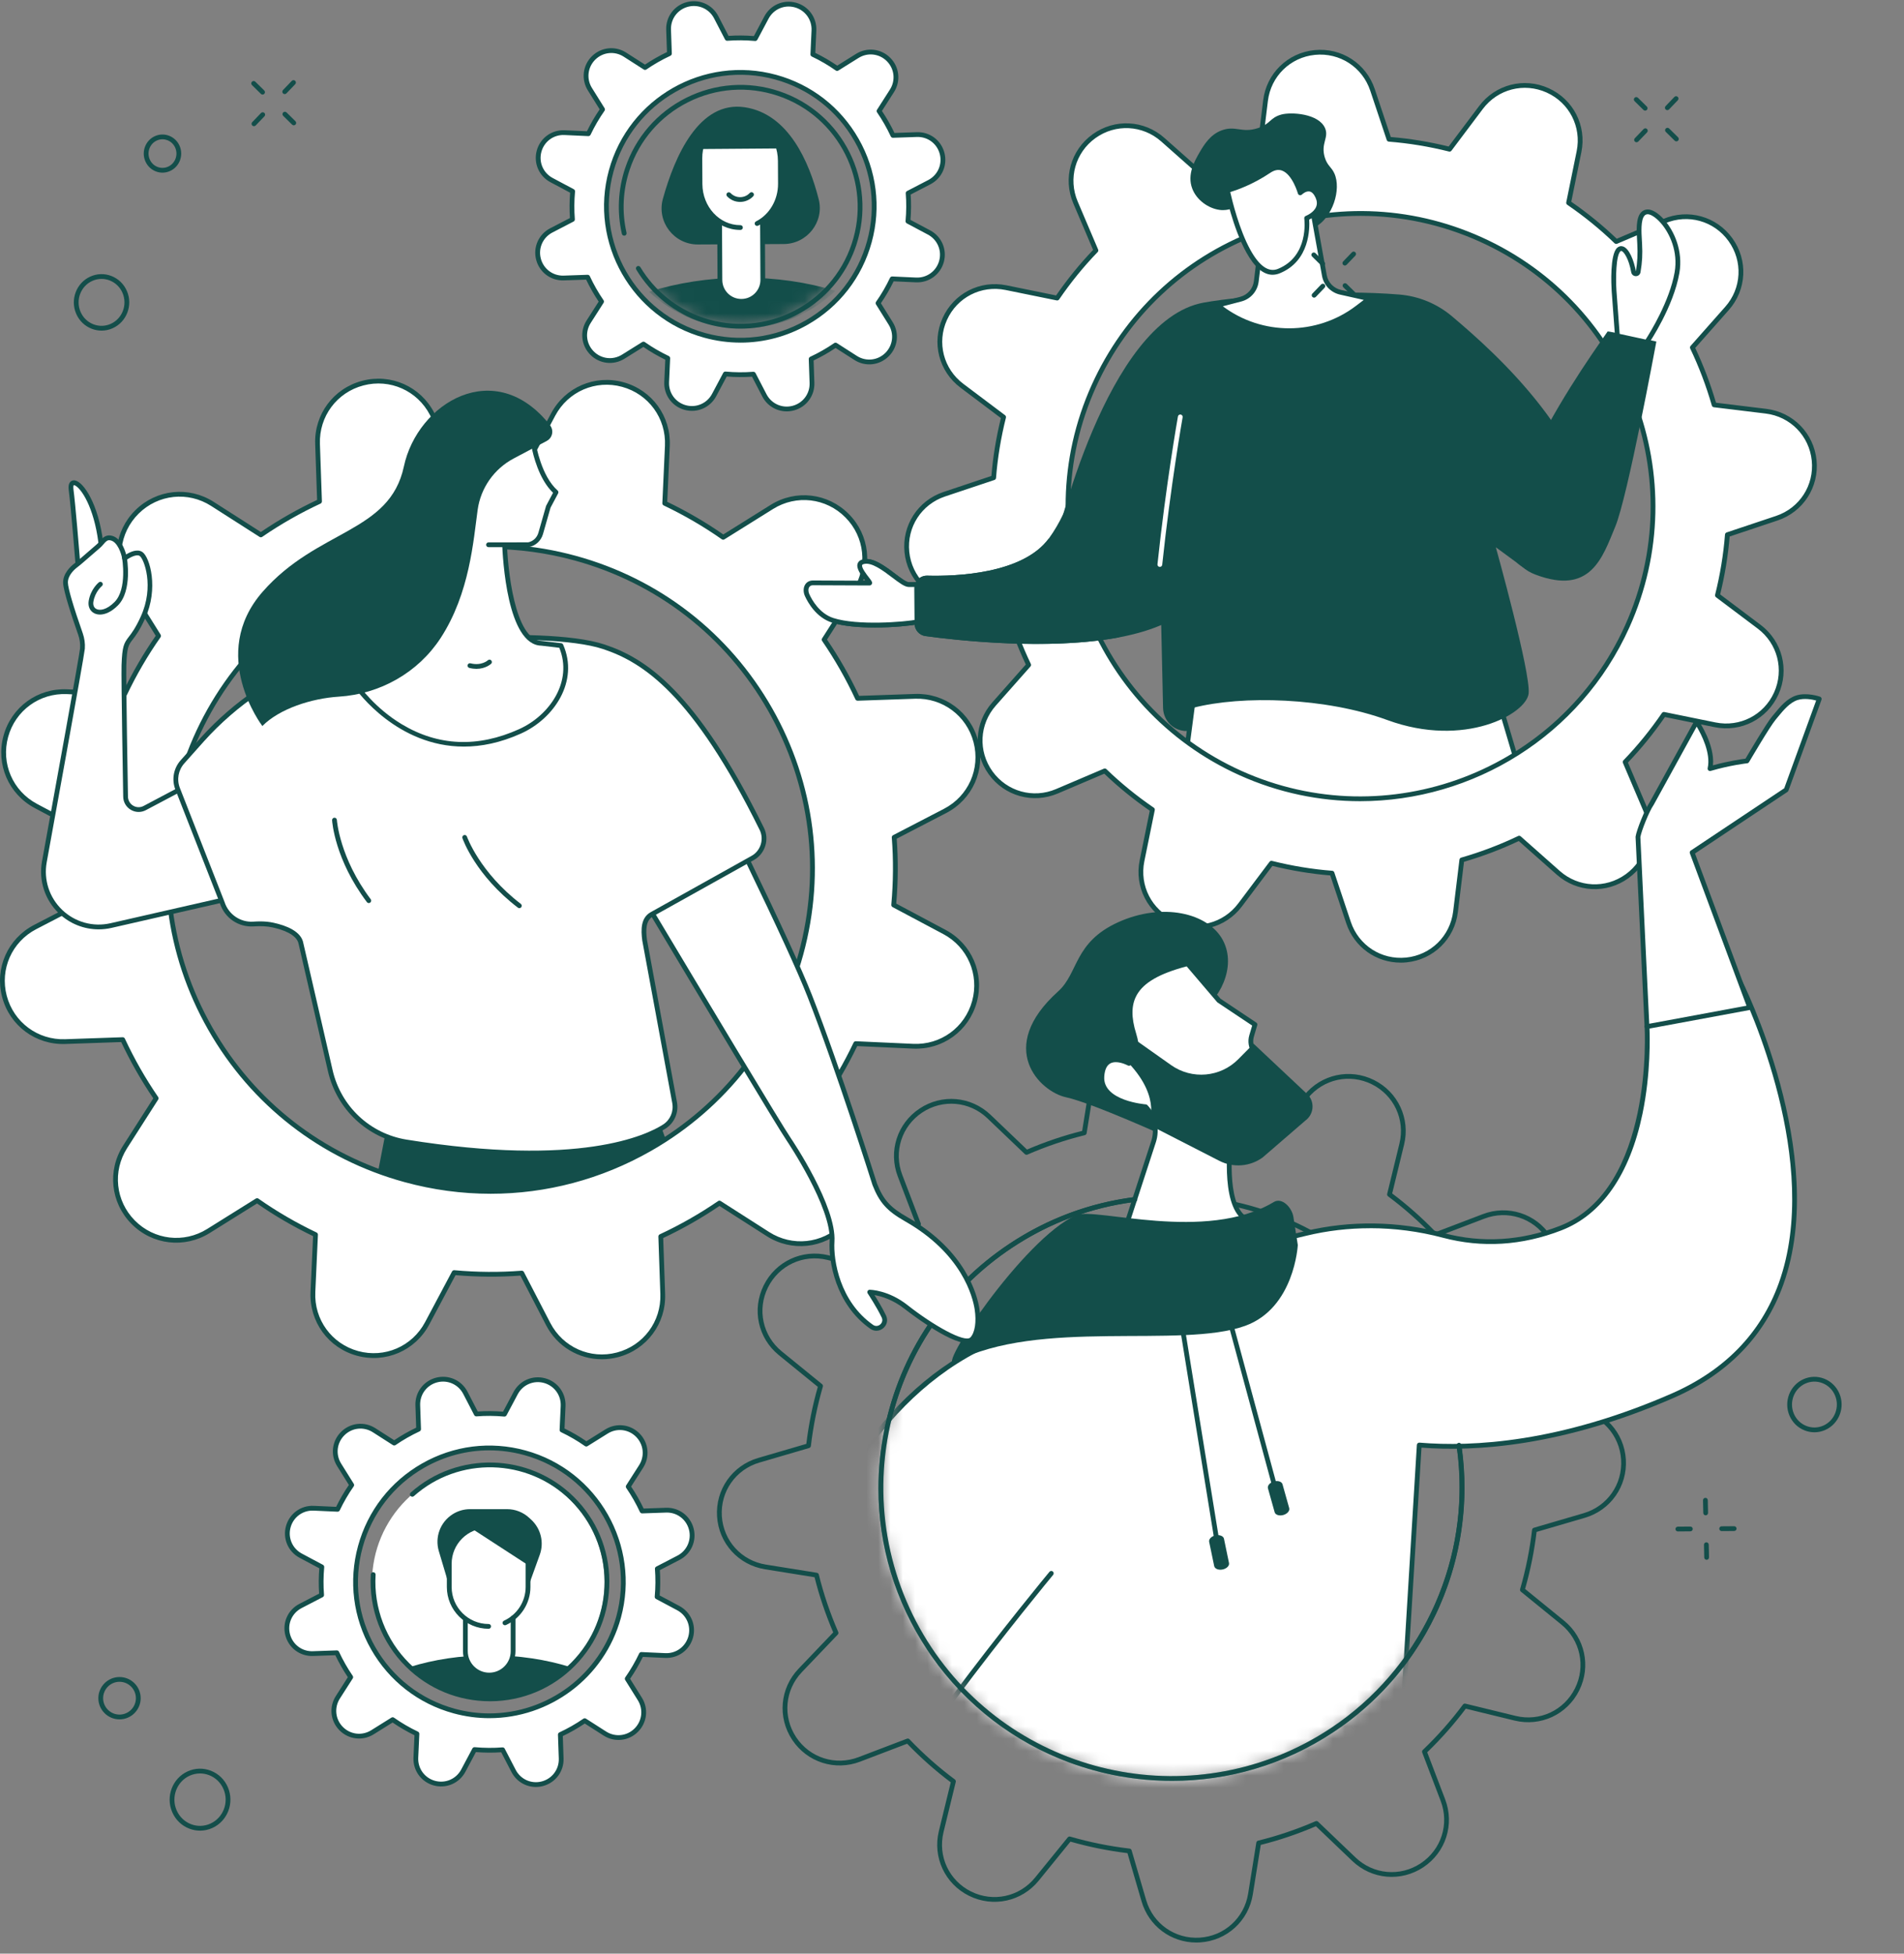 <svg width="155" height="159" viewBox="0 0 155 159" fill="none" xmlns="http://www.w3.org/2000/svg">
<rect x="0" y="0" width="155" height="159" fill="#808080" stroke="none"/>
<path d="M124.094 64.067L121.473 55.235L97.647 53.098L96.084 65.02C96.084 65.02 120.502 70.178 124.094 64.067V64.067Z" fill="white"/>
<path d="M113.716 67.26C105.891 67.26 96.662 65.341 96.044 65.21C95.944 65.188 95.878 65.095 95.891 64.994L97.454 53.072C97.468 52.969 97.564 52.895 97.665 52.904L121.49 55.041C121.569 55.048 121.636 55.103 121.659 55.179L124.28 64.01C124.295 64.062 124.289 64.118 124.261 64.165C122.876 66.522 118.566 67.259 113.716 67.259V67.26ZM96.3 64.865C98.499 65.31 120.416 69.585 123.882 64.039L121.323 55.416L97.815 53.308L96.299 64.865H96.3Z" fill="#134E4A"/>
<path d="M78.306 31.392L81.702 33.947C81.291 35.583 81.019 37.233 80.891 38.879L76.87 40.223C74.881 40.888 73.618 42.843 73.829 44.929C74.04 47.016 75.668 48.678 77.75 48.932L81.971 49.446C82.43 51.048 83.023 52.61 83.741 54.114L80.923 57.297C79.533 58.868 79.416 61.192 80.642 62.894C81.868 64.595 84.109 65.221 86.039 64.399L89.94 62.739C91.127 63.886 92.424 64.94 93.817 65.894L92.969 70.057C92.55 72.113 93.611 74.184 95.524 75.044C97.436 75.906 99.69 75.326 100.951 73.65L103.505 70.254C105.142 70.665 106.791 70.936 108.438 71.064L109.781 75.085C110.447 77.075 112.401 78.338 114.487 78.128C116.575 77.917 118.237 76.289 118.49 74.206L119.005 69.987C120.607 69.527 122.169 68.935 123.673 68.216L126.856 71.034C128.426 72.425 130.75 72.542 132.452 71.316C134.154 70.09 134.779 67.848 133.958 65.918L132.297 62.017C133.445 60.829 134.499 59.532 135.452 58.139L139.616 58.988C141.671 59.407 143.742 58.346 144.603 56.433C145.464 54.52 144.885 52.267 143.208 51.006L139.812 48.452C140.223 46.815 140.495 45.166 140.623 43.519L144.644 42.175C146.633 41.51 147.896 39.556 147.685 37.469C147.474 35.382 145.846 33.72 143.764 33.466L139.544 32.952C139.085 31.35 138.492 29.788 137.774 28.284L140.592 25.101C141.982 23.53 142.099 21.206 140.873 19.505C139.647 17.803 137.405 17.177 135.475 17.999L131.574 19.66C130.387 18.512 129.09 17.458 127.697 16.504L128.545 12.341C128.964 10.285 127.903 8.215 125.991 7.354C124.078 6.493 121.823 7.072 120.563 8.748L118.009 12.144C116.372 11.733 114.723 11.462 113.077 11.334L111.733 7.313C111.068 5.323 109.113 4.06 107.027 4.271C104.94 4.482 103.277 6.11 103.024 8.193L102.51 12.413C100.907 12.873 99.346 13.464 97.841 14.183L94.659 11.365C93.088 9.975 90.764 9.858 89.062 11.084C87.361 12.31 86.735 14.552 87.556 16.482L89.217 20.383C88.069 21.57 87.015 22.868 86.062 24.26L81.899 23.412C79.843 22.993 77.772 24.054 76.911 25.967C76.05 27.879 76.629 30.133 78.306 31.394V31.392ZM89.041 31.425C94.439 19.431 108.538 14.085 120.531 19.483C132.525 24.881 137.87 38.98 132.472 50.973C127.074 62.966 112.975 68.313 100.982 62.915C88.99 57.517 83.643 43.418 89.041 31.425Z" fill="white"/>
<path d="M114.024 78.346C112.023 78.346 110.243 77.083 109.596 75.148L108.293 71.249C106.731 71.121 105.147 70.86 103.582 70.474L101.106 73.768C99.781 75.529 97.453 76.127 95.443 75.223C93.433 74.318 92.338 72.178 92.778 70.019L93.601 65.982C92.274 65.067 91.029 64.054 89.897 62.969L86.115 64.579C84.088 65.442 81.771 64.797 80.484 63.008C79.196 61.22 79.316 58.819 80.777 57.169L83.509 54.083C82.832 52.648 82.263 51.15 81.819 49.625L77.727 49.126C75.539 48.86 73.857 47.143 73.635 44.95C73.414 42.757 74.719 40.738 76.809 40.04L80.707 38.737C80.835 37.175 81.096 35.591 81.481 34.026L78.189 31.55C76.427 30.226 75.829 27.897 76.734 25.887C77.638 23.877 79.777 22.781 81.937 23.222L85.974 24.045C86.89 22.718 87.903 21.474 88.987 20.341L87.377 16.559C86.514 14.531 87.16 12.215 88.948 10.928C90.736 9.64 93.137 9.76 94.788 11.221L97.874 13.953C99.31 13.276 100.809 12.708 102.332 12.263L102.831 8.171C103.097 5.983 104.815 4.3 107.007 4.079C109.199 3.858 111.219 5.162 111.917 7.253L113.22 11.151C114.784 11.28 116.368 11.54 117.931 11.925L120.408 8.633C121.732 6.871 124.061 6.273 126.07 7.178C128.08 8.082 129.176 10.222 128.736 12.381L127.913 16.419C129.238 17.334 130.483 18.347 131.616 19.432L135.398 17.822C137.426 16.959 139.742 17.605 141.03 19.393C142.318 21.181 142.198 23.583 140.737 25.233L138.005 28.319C138.682 29.755 139.25 31.253 139.695 32.777L143.787 33.276C145.975 33.542 147.658 35.26 147.879 37.452C148.1 39.645 146.795 41.663 144.705 42.362L140.807 43.665C140.678 45.228 140.418 46.812 140.033 48.376L143.325 50.852C145.087 52.177 145.685 54.505 144.78 56.515C143.876 58.525 141.737 59.621 139.577 59.181L135.54 58.357C134.623 59.685 133.611 60.93 132.527 62.061L134.137 65.843C135 67.871 134.353 70.187 132.566 71.474C130.777 72.762 128.376 72.642 126.726 71.181L123.639 68.449C122.205 69.127 120.706 69.695 119.181 70.139L118.683 74.231C118.417 76.419 116.699 78.102 114.507 78.323C114.345 78.34 114.184 78.347 114.024 78.347L114.024 78.346ZM103.504 70.06C103.52 70.06 103.536 70.062 103.551 70.066C105.179 70.474 106.828 70.745 108.452 70.871C108.53 70.877 108.596 70.929 108.621 71.003L109.965 75.024C110.605 76.94 112.454 78.137 114.467 77.934C116.477 77.731 118.052 76.188 118.297 74.183L118.811 69.963C118.82 69.886 118.875 69.821 118.95 69.8C120.538 69.344 122.098 68.752 123.588 68.04C123.658 68.006 123.742 68.018 123.801 68.07L126.983 70.888C128.496 72.228 130.699 72.338 132.337 71.157C133.977 69.976 134.569 67.852 133.778 65.993L132.118 62.093C132.087 62.021 132.103 61.938 132.157 61.882C133.288 60.711 134.343 59.415 135.292 58.029C135.336 57.965 135.414 57.933 135.491 57.949L139.654 58.797C141.634 59.201 143.596 58.196 144.425 56.353C145.254 54.511 144.705 52.376 143.091 51.16L139.694 48.606C139.632 48.559 139.604 48.479 139.623 48.404C140.031 46.777 140.301 45.127 140.428 43.503C140.434 43.425 140.486 43.359 140.559 43.334L144.581 41.99C146.497 41.35 147.694 39.499 147.491 37.488C147.288 35.478 145.745 33.903 143.739 33.658L139.52 33.144C139.442 33.135 139.378 33.08 139.356 33.005C138.9 31.418 138.309 29.858 137.597 28.367C137.563 28.297 137.575 28.213 137.627 28.154L140.445 24.971C141.785 23.459 141.895 21.257 140.714 19.618C139.533 17.978 137.41 17.386 135.55 18.177L131.649 19.837C131.577 19.868 131.494 19.852 131.437 19.799C130.265 18.666 128.969 17.611 127.585 16.665C127.521 16.62 127.489 16.542 127.505 16.466L128.353 12.302C128.757 10.323 127.752 8.36 125.909 7.531C124.066 6.701 121.931 7.25 120.716 8.865L118.162 12.261C118.116 12.324 118.036 12.352 117.96 12.333C116.334 11.925 114.686 11.655 113.06 11.528C112.982 11.522 112.915 11.47 112.891 11.396L111.547 7.375C110.906 5.459 109.055 4.263 107.045 4.465C105.034 4.668 103.46 6.211 103.216 8.216L102.701 12.437C102.692 12.514 102.637 12.579 102.562 12.6C100.975 13.056 99.415 13.647 97.924 14.359C97.855 14.393 97.77 14.381 97.712 14.329L94.529 11.511C93.016 10.172 90.814 10.06 89.175 11.241C87.535 12.422 86.943 14.546 87.734 16.405L89.395 20.306C89.426 20.378 89.41 20.461 89.355 20.517C88.222 21.688 87.168 22.985 86.221 24.369C86.177 24.433 86.1 24.465 86.022 24.449L81.859 23.601C79.879 23.197 77.917 24.202 77.087 26.045C76.258 27.888 76.807 30.023 78.422 31.238L81.818 33.792C81.88 33.839 81.909 33.919 81.89 33.995C81.481 35.623 81.21 37.272 81.085 38.895C81.079 38.973 81.026 39.04 80.953 39.064L76.932 40.408C75.015 41.049 73.819 42.9 74.022 44.91C74.225 46.921 75.767 48.495 77.773 48.74L81.993 49.254C82.071 49.264 82.135 49.318 82.157 49.393C82.613 50.981 83.204 52.541 83.916 54.031C83.95 54.102 83.938 54.185 83.886 54.244L81.068 57.427C79.728 58.94 79.618 61.141 80.799 62.781C81.98 64.42 84.103 65.012 85.962 64.222L89.863 62.561C89.934 62.53 90.018 62.546 90.074 62.6C91.246 63.733 92.541 64.787 93.926 65.735C93.991 65.779 94.022 65.858 94.007 65.934L93.158 70.097C92.755 72.077 93.76 74.04 95.603 74.869C97.445 75.698 99.58 75.15 100.795 73.535L103.349 70.138C103.386 70.089 103.444 70.061 103.505 70.061L103.504 70.06ZM110.721 65.207C107.431 65.207 104.093 64.529 100.903 63.093C88.831 57.659 83.43 43.417 88.864 31.345C91.496 25.498 96.248 21.025 102.244 18.75C108.24 16.477 114.763 16.673 120.611 19.306C132.682 24.739 138.083 38.981 132.649 51.053C128.651 59.935 119.883 65.206 110.721 65.207L110.721 65.207ZM110.766 17.568C107.938 17.568 105.105 18.082 102.381 19.115C96.483 21.352 91.807 25.753 89.218 31.506C83.872 43.382 89.185 57.393 101.061 62.739C112.938 68.084 126.949 62.771 132.295 50.894C137.64 39.017 132.327 25.007 120.451 19.661C117.354 18.267 114.064 17.568 110.766 17.568Z" fill="#134E4A"/>
<path d="M79.944 47.493C79.944 47.493 77.278 47.591 73.983 47.579C73.291 47.576 71.431 45.352 70.237 45.728C69.38 45.999 71.001 47.459 70.778 47.458C68.667 47.449 66.844 47.441 66.184 47.438C65.666 47.435 65.493 47.965 65.707 48.436C66.014 49.11 66.682 50.13 67.787 50.486C69.763 51.123 73.576 50.836 74.754 50.607C77.331 50.106 79.376 50.069 79.376 50.069L79.944 47.494V47.493Z" fill="white"/>
<path d="M71.198 51.069C69.947 51.069 68.653 50.968 67.728 50.67C66.44 50.255 65.762 49.025 65.531 48.516C65.38 48.185 65.389 47.821 65.554 47.566C65.69 47.356 65.921 47.241 66.185 47.243C66.811 47.247 68.48 47.254 70.451 47.262C70.442 47.251 70.433 47.24 70.425 47.23C70.114 46.83 69.689 46.282 69.815 45.878C69.849 45.767 69.941 45.618 70.18 45.543C71.004 45.283 72.038 46.065 72.868 46.694C73.295 47.017 73.78 47.384 73.984 47.384C77.237 47.396 79.91 47.3 79.937 47.299C79.998 47.297 80.055 47.323 80.093 47.369C80.132 47.414 80.147 47.476 80.133 47.535L79.566 50.11C79.546 50.198 79.469 50.261 79.379 50.262C79.359 50.262 77.32 50.306 74.791 50.797C74.144 50.923 72.703 51.07 71.197 51.07L71.198 51.069ZM66.18 47.632C66.044 47.632 65.944 47.681 65.88 47.778C65.788 47.92 65.79 48.147 65.884 48.355C66.094 48.817 66.707 49.932 67.847 50.3C69.79 50.926 73.598 50.632 74.717 50.415C76.881 49.995 78.693 49.898 79.219 49.878L79.7 47.696C78.96 47.719 76.669 47.783 73.983 47.773C73.648 47.772 73.2 47.433 72.633 47.004C71.874 46.429 70.928 45.714 70.296 45.913C70.201 45.944 70.189 45.981 70.186 45.993C70.12 46.203 70.549 46.755 70.733 46.99C70.959 47.282 71.044 47.391 70.974 47.534C70.938 47.606 70.864 47.651 70.78 47.651H70.779C68.668 47.643 66.844 47.635 66.184 47.632H66.181H66.18Z" fill="#134E4A"/>
<path d="M97.995 24.628C101.422 24.014 108.779 23.543 113.925 23.973C115.502 24.105 116.997 24.723 118.205 25.744C121.751 28.738 129.805 35.856 130.373 44.639C130.405 45.139 130.182 45.624 129.789 45.937L129.721 45.555C127.783 47.098 125.31 47.39 123.44 45.767L121.772 44.541C121.772 44.541 124.636 54.803 124.441 56.451C124.246 58.1 119.225 60.906 112.946 58.605C107.916 56.761 101.116 56.575 97.106 57.612C97.041 57.628 96.868 59.44 96.804 59.457C96.516 59.536 96.2 59.48 95.902 59.366C95.178 59.087 94.7 58.39 94.682 57.614L94.422 45.944L85.911 44.302C85.911 44.302 90.02 26.056 97.995 24.628Z" fill="#134E4A"/>
<path d="M134.84 27.799C134.745 28.278 132.508 40.421 131.493 42.866C130.455 45.367 129.501 48.48 124.98 46.759C118.229 44.187 130.174 28.055 130.876 26.973C130.9 26.937 134.842 27.787 134.84 27.799Z" fill="#134E4A"/>
<path d="M74.453 50.757L74.429 47.892C74.424 47.309 74.902 46.837 75.484 46.852C77.806 46.911 83.287 46.722 85.403 43.799C87.181 41.343 87.72 38.394 87.72 38.394C87.72 38.394 96.69 37.045 98.237 44.318C100.431 54.631 79.9 52.39 75.344 51.77C74.836 51.7 74.457 51.27 74.453 50.757Z" fill="#134E4A"/>
<path d="M131.665 27.333L131.394 23.656C131.394 23.656 131.222 20.842 131.773 20.317C132.179 19.93 132.754 20.841 132.982 22.121C133.019 22.334 133.32 22.334 133.356 22.123C133.497 21.288 133.526 20.682 133.48 19.826C133.43 18.903 133.256 17.277 134.122 17.241C134.989 17.205 136.995 19.461 136.519 22.19C136.043 24.919 134.055 27.852 134.055 27.852L131.666 27.333H131.665Z" fill="white"/>
<path d="M134.055 28.047C134.042 28.047 134.027 28.045 134.014 28.042L131.625 27.523C131.541 27.505 131.479 27.433 131.473 27.348L131.201 23.671C131.171 23.184 131.053 20.736 131.64 20.177C131.78 20.044 131.954 20.001 132.127 20.059C132.63 20.224 133.015 21.197 133.174 22.088C133.301 21.289 133.333 20.698 133.287 19.837L133.274 19.603C133.224 18.784 133.162 17.764 133.586 17.294C133.725 17.14 133.903 17.057 134.116 17.048C134.493 17.032 135.013 17.348 135.491 17.893C136.288 18.802 137.028 20.417 136.713 22.224C136.235 24.963 134.3 27.841 134.218 27.962C134.181 28.015 134.121 28.047 134.057 28.047H134.055ZM131.849 27.174L133.966 27.634C134.324 27.08 135.915 24.52 136.328 22.157C136.619 20.485 135.935 18.991 135.197 18.149C134.754 17.644 134.335 17.427 134.131 17.436C134.023 17.441 133.942 17.478 133.874 17.553C133.559 17.903 133.621 18.912 133.662 19.579L133.676 19.816C133.723 20.71 133.691 21.323 133.549 22.156C133.518 22.344 133.363 22.475 133.174 22.476H133.173C132.982 22.476 132.826 22.345 132.793 22.156C132.603 21.09 132.212 20.495 132.008 20.427C131.982 20.419 131.955 20.415 131.909 20.458C131.556 20.796 131.525 22.591 131.59 23.644L131.852 27.174H131.849Z" fill="#134E4A"/>
<path d="M100.95 17.028C100.393 16.775 100.105 17.196 99.275 17.082C98.393 16.961 97.423 16.308 97.059 15.352C96.619 14.199 97.253 13.099 97.652 12.406C98.049 11.716 98.555 10.948 99.432 10.617C100.576 10.184 101.054 10.848 102.363 10.44C103.428 10.109 103.35 9.596 104.298 9.326C105.088 9.102 107.365 9.23 107.874 10.44C108.198 11.208 107.501 11.676 107.848 12.814C108.057 13.498 108.386 13.581 108.625 14.109C109.219 15.418 108.474 17.717 107.058 18.487C105.135 19.532 101.911 17.464 100.95 17.028Z" fill="#134E4A"/>
<path d="M102.718 19.224L102.271 22.896C102.186 23.595 101.682 24.171 101.001 24.349L99.112 24.841L99.378 25.043C102.662 27.544 107.209 27.548 110.497 25.054L111.475 24.312L109.129 23.788C108.455 23.637 107.937 23.098 107.815 22.417L106.84 17.008L102.719 19.224H102.718Z" fill="white"/>
<path d="M104.944 27.108C102.938 27.108 100.933 26.472 99.26 25.198L98.994 24.996C98.935 24.951 98.906 24.876 98.921 24.803C98.936 24.73 98.991 24.672 99.063 24.653L100.952 24.161C101.56 24.002 102.002 23.497 102.078 22.872L102.525 19.201C102.533 19.138 102.57 19.083 102.627 19.053L106.746 16.837C106.801 16.808 106.866 16.806 106.923 16.833C106.979 16.86 107.019 16.912 107.03 16.974L108.005 22.383C108.114 22.987 108.571 23.464 109.17 23.598L111.516 24.121C111.589 24.138 111.647 24.196 111.663 24.27C111.679 24.344 111.651 24.421 111.591 24.467L110.613 25.209C108.943 26.476 106.942 27.108 104.943 27.108H104.944ZM99.548 24.928C102.746 27.326 107.19 27.318 110.379 24.899L111.023 24.41L109.086 23.977C108.334 23.809 107.759 23.21 107.622 22.451L106.695 17.306L102.899 19.348L102.464 22.919C102.368 23.703 101.813 24.338 101.049 24.537L99.547 24.928H99.548Z" fill="#134E4A"/>
<path d="M106.371 17.753C106.371 17.753 107.82 17.207 107.275 16.009C106.731 14.811 105.845 15.695 105.845 15.695C105.845 15.695 105.022 12.745 103.291 13.908C101.561 15.072 99.922 15.495 99.922 15.495C99.922 15.495 100.531 18.464 101.626 20.44C102.286 21.631 103.122 22.462 104.108 22.061C106.807 20.965 106.371 17.753 106.371 17.753V17.753Z" fill="white"/>
<path d="M103.6 22.362C102.848 22.362 102.129 21.751 101.456 20.536C100.361 18.557 99.757 15.658 99.732 15.535C99.711 15.434 99.774 15.334 99.874 15.307C99.89 15.304 101.504 14.878 103.183 13.748C103.638 13.442 104.083 13.366 104.503 13.521C105.298 13.814 105.764 14.871 105.945 15.376C106.125 15.262 106.39 15.149 106.677 15.201C106.998 15.259 107.26 15.504 107.453 15.929C107.621 16.301 107.639 16.655 107.502 16.984C107.301 17.471 106.816 17.758 106.577 17.874C106.622 18.535 106.649 21.24 104.182 22.242C103.986 22.322 103.792 22.361 103.6 22.361V22.362ZM100.151 15.633C100.3 16.297 100.88 18.694 101.796 20.347C102.529 21.671 103.282 22.188 104.035 21.883C106.559 20.857 106.195 17.905 106.178 17.78C106.166 17.691 106.218 17.605 106.302 17.573C106.308 17.57 106.943 17.324 107.143 16.835C107.237 16.606 107.222 16.363 107.099 16.09C106.962 15.789 106.797 15.618 106.608 15.583C106.299 15.528 105.987 15.831 105.984 15.834C105.935 15.883 105.864 15.902 105.797 15.884C105.73 15.867 105.678 15.815 105.66 15.748C105.655 15.733 105.216 14.197 104.37 13.885C104.069 13.774 103.752 13.834 103.402 14.07C101.978 15.029 100.631 15.489 100.153 15.632L100.151 15.633Z" fill="#134E4A"/>
<path d="M94.42 46.139C94.413 46.139 94.407 46.139 94.4 46.138C94.293 46.127 94.216 46.031 94.227 45.924C94.913 39.435 95.883 33.95 95.893 33.895C95.912 33.789 96.013 33.719 96.118 33.738C96.224 33.757 96.294 33.858 96.275 33.963C96.266 34.018 95.298 39.489 94.613 45.964C94.603 46.063 94.518 46.138 94.42 46.138V46.139Z" fill="white"/>
<path d="M24.482 126.614L26.198 127.527C26.129 128.297 26.122 129.061 26.181 129.814L24.459 130.707C23.607 131.149 23.175 132.122 23.418 133.05C23.662 133.979 24.515 134.614 25.474 134.581L27.419 134.514C27.74 135.206 28.119 135.87 28.55 136.499L27.502 138.137C26.984 138.945 27.096 140.005 27.772 140.687C28.447 141.37 29.504 141.493 30.319 140.985L31.964 139.958C32.583 140.392 33.243 140.777 33.941 141.109L33.852 143.051C33.809 144.01 34.435 144.87 35.361 145.124C36.287 145.377 37.264 144.955 37.715 144.109L38.629 142.393C39.397 142.462 40.162 142.468 40.916 142.409L41.808 144.132C42.25 144.984 43.223 145.416 44.151 145.173C45.08 144.929 45.716 144.075 45.682 143.116L45.615 141.172C46.307 140.851 46.971 140.472 47.6 140.041L49.238 141.089C50.047 141.607 51.106 141.495 51.788 140.819C52.471 140.144 52.594 139.087 52.086 138.272L51.059 136.627C51.494 136.008 51.879 135.348 52.21 134.65L54.152 134.738C55.111 134.782 55.972 134.155 56.225 133.23C56.479 132.304 56.057 131.327 55.21 130.875L53.494 129.962C53.563 129.193 53.57 128.429 53.511 127.675L55.233 126.782C56.085 126.341 56.517 125.368 56.274 124.439C56.031 123.511 55.177 122.875 54.218 122.908L52.273 122.975C51.952 122.283 51.574 121.62 51.142 120.991L52.191 119.353C52.708 118.544 52.596 117.485 51.92 116.802C51.246 116.12 50.188 115.997 49.373 116.505L47.728 117.532C47.109 117.097 46.449 116.712 45.751 116.381L45.84 114.438C45.883 113.479 45.257 112.619 44.331 112.365C43.405 112.111 42.427 112.533 41.977 113.38L41.063 115.096C40.294 115.027 39.529 115.021 38.776 115.079L37.884 113.357C37.442 112.505 36.469 112.073 35.541 112.316C34.612 112.559 33.976 113.413 34.01 114.372L34.077 116.317C33.385 116.638 32.721 117.017 32.092 117.448L30.454 116.4C29.646 115.882 28.586 115.994 27.904 116.67C27.221 117.344 27.098 118.402 27.606 119.217L28.633 120.862C28.198 121.481 27.814 122.141 27.482 122.839L25.54 122.75C24.581 122.707 23.72 123.333 23.467 124.259C23.213 125.185 23.635 126.162 24.482 126.613V126.614ZM29.338 125.867C30.927 120.063 36.921 116.646 42.725 118.235C48.529 119.824 51.946 125.818 50.357 131.622C48.767 137.426 42.774 140.843 36.97 139.254C31.166 137.665 27.749 131.671 29.338 125.867Z" fill="white"/>
<path d="M43.624 145.436C42.801 145.436 42.033 144.984 41.637 144.221L40.803 142.612C40.127 142.659 39.434 142.654 38.742 142.597L37.888 144.2C37.391 145.134 36.331 145.591 35.311 145.312C34.291 145.032 33.612 144.099 33.66 143.042L33.742 141.228C33.117 140.923 32.518 140.575 31.959 140.191L30.423 141.15C29.525 141.71 28.379 141.576 27.635 140.824C26.891 140.072 26.769 138.924 27.34 138.033L28.318 136.503C27.936 135.934 27.594 135.333 27.298 134.713L25.482 134.776C24.423 134.812 23.499 134.123 23.231 133.099C22.963 132.075 23.431 131.021 24.371 130.534L25.979 129.701C25.933 129.025 25.938 128.332 25.994 127.639L24.391 126.786C23.457 126.289 23 125.229 23.28 124.208C23.559 123.187 24.49 122.508 25.549 122.556L27.363 122.638C27.668 122.013 28.017 121.415 28.401 120.856L27.442 119.319C26.882 118.422 27.016 117.276 27.768 116.532C28.52 115.787 29.668 115.666 30.559 116.236L32.09 117.215C32.66 116.833 33.261 116.49 33.88 116.195L33.818 114.379C33.781 113.322 34.47 112.396 35.494 112.127C36.517 111.86 37.572 112.328 38.059 113.267L38.892 114.876C39.569 114.829 40.261 114.835 40.954 114.891L41.807 113.288C42.304 112.354 43.364 111.897 44.385 112.176C45.406 112.456 46.084 113.389 46.037 114.446L45.955 116.26C46.58 116.565 47.179 116.913 47.737 117.297L49.274 116.338C50.171 115.778 51.317 115.912 52.062 116.664C52.806 117.416 52.927 118.564 52.357 119.455L51.378 120.986C51.761 121.556 52.103 122.156 52.398 122.776L54.214 122.713C55.271 122.677 56.196 123.366 56.465 124.39C56.733 125.413 56.264 126.468 55.325 126.955L53.717 127.788C53.763 128.464 53.758 129.157 53.702 129.85L55.304 130.703C56.238 131.2 56.696 132.26 56.416 133.28C56.136 134.301 55.206 134.979 54.146 134.932L52.333 134.85C52.028 135.476 51.679 136.074 51.294 136.632L52.254 138.169C52.814 139.066 52.679 140.212 51.927 140.957C51.175 141.701 50.027 141.822 49.136 141.252L47.605 140.273C47.036 140.656 46.435 140.998 45.816 141.293L45.878 143.109C45.915 144.166 45.226 145.091 44.202 145.36C44.009 145.411 43.815 145.435 43.624 145.435V145.436ZM40.917 142.215C40.989 142.215 41.056 142.255 41.089 142.32L41.982 144.042C42.385 144.819 43.257 145.207 44.103 144.985C44.949 144.763 45.52 143.997 45.49 143.123L45.422 141.179C45.42 141.1 45.464 141.028 45.535 140.995C46.215 140.679 46.873 140.304 47.491 139.88C47.555 139.836 47.64 139.834 47.706 139.877L49.345 140.925C50.082 141.397 51.031 141.296 51.653 140.681C52.275 140.065 52.386 139.117 51.922 138.376L50.895 136.73C50.855 136.664 50.856 136.579 50.901 136.515C51.326 135.91 51.708 135.255 52.035 134.567C52.069 134.497 52.141 134.453 52.22 134.457L54.161 134.545C55.032 134.585 55.807 134.023 56.038 133.179C56.27 132.335 55.892 131.458 55.119 131.048L53.403 130.134C53.334 130.097 53.294 130.023 53.3 129.946C53.369 129.187 53.374 128.428 53.317 127.691C53.31 127.613 53.352 127.539 53.421 127.503L55.143 126.61C55.92 126.207 56.308 125.335 56.086 124.489C55.864 123.643 55.093 123.07 54.224 123.103L52.28 123.17C52.2 123.171 52.13 123.128 52.096 123.058C51.78 122.378 51.405 121.72 50.981 121.101C50.937 121.037 50.935 120.952 50.978 120.886L52.026 119.248C52.498 118.511 52.397 117.562 51.782 116.939C51.166 116.317 50.218 116.206 49.477 116.67L47.831 117.697C47.765 117.738 47.68 117.736 47.616 117.691C47.011 117.265 46.355 116.884 45.668 116.557C45.598 116.523 45.554 116.451 45.557 116.373L45.646 114.43C45.685 113.556 45.124 112.785 44.28 112.553C43.437 112.322 42.559 112.7 42.149 113.473L41.236 115.189C41.198 115.257 41.124 115.298 41.047 115.29C40.289 115.222 39.53 115.216 38.792 115.274C38.715 115.279 38.64 115.239 38.604 115.17L37.711 113.447C37.308 112.671 36.437 112.283 35.59 112.505C34.744 112.727 34.174 113.492 34.204 114.367L34.271 116.311C34.273 116.389 34.229 116.461 34.159 116.494C33.478 116.81 32.821 117.186 32.202 117.61C32.138 117.654 32.053 117.655 31.987 117.613L30.349 116.565C29.611 116.093 28.663 116.194 28.04 116.809C27.419 117.424 27.307 118.372 27.771 119.114L28.798 120.76C28.839 120.826 28.837 120.911 28.792 120.974C28.367 121.58 27.985 122.235 27.658 122.923C27.624 122.993 27.551 123.036 27.474 123.033L25.532 122.945C24.656 122.905 23.886 123.467 23.655 124.311C23.424 125.154 23.802 126.031 24.575 126.442L26.29 127.355C26.359 127.392 26.399 127.467 26.393 127.544C26.324 128.302 26.319 129.062 26.377 129.799C26.383 129.877 26.342 129.95 26.272 129.987L24.55 130.879C23.773 131.282 23.386 132.154 23.608 133.001C23.83 133.847 24.594 134.419 25.47 134.387L27.414 134.32C27.494 134.317 27.564 134.362 27.597 134.432C27.914 135.112 28.289 135.771 28.712 136.389C28.757 136.454 28.758 136.538 28.716 136.604L27.667 138.242C27.196 138.979 27.296 139.928 27.912 140.551C28.527 141.172 29.475 141.284 30.217 140.82L31.862 139.793C31.929 139.752 32.013 139.753 32.077 139.798C32.682 140.223 33.338 140.606 34.025 140.933C34.096 140.967 34.14 141.039 34.136 141.117L34.047 143.059C34.008 143.932 34.569 144.704 35.413 144.936C36.257 145.166 37.134 144.789 37.545 144.016L38.458 142.3C38.495 142.232 38.569 142.191 38.647 142.198C39.406 142.267 40.164 142.273 40.901 142.214C40.906 142.214 40.912 142.214 40.916 142.214L40.917 142.215ZM39.843 139.837C38.877 139.837 37.895 139.71 36.917 139.442C34.06 138.66 31.678 136.811 30.211 134.238C28.744 131.664 28.366 128.673 29.149 125.816C29.931 122.958 31.78 120.577 34.354 119.109C36.928 117.642 39.919 117.265 42.776 118.048C48.674 119.662 52.159 125.775 50.544 131.673C49.196 136.595 44.717 139.836 39.843 139.836V139.837ZM39.83 118.039C37.996 118.039 36.184 118.515 34.547 119.448C32.063 120.864 30.28 123.162 29.525 125.919C28.769 128.676 29.134 131.562 30.549 134.046C31.965 136.529 34.263 138.312 37.02 139.068C37.962 139.326 38.91 139.448 39.843 139.448C44.546 139.448 48.868 136.321 50.169 131.571C51.727 125.88 48.364 119.981 42.673 118.424C41.734 118.166 40.779 118.039 39.83 118.039Z" fill="#134E4A"/>
<path d="M49.219 128.784C49.219 123.551 44.98 119.308 39.751 119.308C34.522 119.308 30.284 123.551 30.284 128.784C30.284 134.018 34.523 138.26 39.751 138.26C44.979 138.26 49.219 134.018 49.219 128.784Z" fill="white"/>
<path d="M46.416 135.674C44.711 137.283 42.414 138.271 39.884 138.271C37.355 138.271 35.056 137.283 33.352 135.674C35.324 135.062 37.541 134.719 39.884 134.719C42.227 134.719 44.444 135.062 46.416 135.674Z" fill="#134E4A"/>
<path d="M36.832 123.248C37.261 122.972 37.76 122.825 38.271 122.825H41.276C41.947 122.825 42.593 123.078 43.084 123.535L43.25 123.688C44.03 124.413 44.303 125.534 43.942 126.537L42.953 129.279L36.618 129.239L35.724 126.243C35.386 125.109 35.838 123.889 36.833 123.248H36.832Z" fill="#134E4A"/>
<path d="M38.398 124.444C38.412 124.438 38.44 124.426 38.44 124.426L42.986 127.379V129.16C42.986 130.179 42.51 131.086 41.769 131.673V134.387C41.769 135.46 40.899 136.33 39.826 136.33C38.753 136.33 37.883 135.46 37.883 134.387V131.743C37.09 131.159 36.572 130.221 36.572 129.16V127.271C36.572 126.013 37.322 124.93 38.398 124.443V124.444Z" fill="white"/>
<path d="M39.779 132.561C37.904 132.561 36.377 131.035 36.377 129.159V127.271C36.377 125.454 37.855 123.976 39.672 123.976H42.986C43.094 123.976 43.181 124.063 43.181 124.171V129.159C43.181 130.49 42.398 131.706 41.188 132.257C41.09 132.301 40.974 132.259 40.93 132.161C40.886 132.063 40.929 131.947 41.027 131.903C42.099 131.415 42.792 130.338 42.792 129.159V124.365H39.672C38.07 124.365 36.767 125.668 36.767 127.271V129.159C36.767 130.821 38.119 132.173 39.78 132.173C39.887 132.173 39.974 132.259 39.974 132.367C39.974 132.474 39.887 132.561 39.78 132.561H39.779Z" fill="#134E4A"/>
<path d="M39.885 138.459C37.314 138.459 34.894 137.466 33.062 135.659C31.063 133.686 30.015 130.945 30.188 128.139C30.194 128.032 30.284 127.949 30.394 127.957C30.501 127.964 30.583 128.056 30.576 128.163C30.41 130.857 31.415 133.489 33.335 135.382C35.093 137.117 37.418 138.07 39.885 138.07C39.907 138.07 39.928 138.07 39.95 138.07C42.442 138.053 44.778 137.067 46.528 135.292C48.278 133.519 49.232 131.169 49.215 128.678C49.198 126.186 48.212 123.85 46.438 122.1C42.949 118.659 37.351 118.511 33.694 121.765C33.613 121.836 33.491 121.829 33.419 121.749C33.348 121.668 33.355 121.546 33.435 121.475C37.245 118.086 43.077 118.24 46.711 121.825C48.559 123.648 49.587 126.081 49.604 128.676C49.621 131.272 48.628 133.719 46.804 135.567C44.982 137.414 42.548 138.442 39.953 138.459C39.93 138.459 39.907 138.459 39.885 138.459V138.459Z" fill="#134E4A"/>
<path d="M39.827 136.523C38.648 136.523 37.69 135.565 37.69 134.386V131.81C37.69 131.703 37.777 131.616 37.885 131.616C37.992 131.616 38.079 131.703 38.079 131.81V134.386C38.079 135.35 38.863 136.134 39.827 136.134C40.791 136.134 41.575 135.35 41.575 134.386V131.673C41.575 131.565 41.662 131.478 41.77 131.478C41.877 131.478 41.964 131.565 41.964 131.673V134.386C41.964 135.565 41.006 136.523 39.827 136.523Z" fill="#134E4A"/>
<path d="M97.389 158.097C95.326 158.097 93.52 156.756 92.933 154.751L91.784 150.822C90.218 150.632 88.658 150.317 87.143 149.885L84.56 153.062C83.178 154.76 80.844 155.267 78.882 154.292C76.92 153.318 75.913 151.152 76.431 149.025L77.398 145.058C76.153 144.124 74.96 143.068 73.848 141.916L70.025 143.375C67.978 144.155 65.704 143.426 64.492 141.602C63.28 139.778 63.491 137.398 65.003 135.815L67.83 132.857C67.2 131.386 66.688 129.876 66.311 128.366L62.279 127.719C60.117 127.372 58.512 125.603 58.374 123.418C58.237 121.233 59.609 119.277 61.711 118.662L65.64 117.513C65.83 115.949 66.144 114.388 66.577 112.872L63.4 110.288C61.702 108.907 61.196 106.572 62.17 104.611C63.144 102.65 65.31 101.643 67.436 102.161L71.403 103.128C72.338 101.882 73.394 100.688 74.545 99.578L73.087 95.754C72.306 93.708 73.035 91.433 74.859 90.222C76.683 89.01 79.063 89.22 80.646 90.734L83.605 93.56C85.075 92.93 86.584 92.419 88.096 92.041L88.743 88.01C89.09 85.847 90.858 84.242 93.044 84.105C95.226 83.967 97.185 85.339 97.8 87.441L98.949 91.37C100.514 91.56 102.074 91.874 103.591 92.306L106.174 89.13C107.556 87.431 109.89 86.925 111.851 87.898C113.812 88.872 114.82 91.038 114.301 93.166L113.334 97.132C114.58 98.067 115.773 99.123 116.885 100.274L120.707 98.816C122.753 98.035 125.029 98.765 126.24 100.589C127.451 102.413 127.241 104.792 125.728 106.375L122.901 109.334C123.532 110.805 124.042 112.314 124.42 113.825L128.451 114.472C130.613 114.819 132.218 116.588 132.356 118.773C132.493 120.958 131.121 122.914 129.02 123.529L125.09 124.678C124.901 126.243 124.586 127.803 124.153 129.319L127.33 131.902C129.028 133.284 129.535 135.619 128.561 137.58C127.587 139.542 125.421 140.549 123.295 140.031L119.328 139.064C118.394 140.309 117.338 141.502 116.186 142.614L117.645 146.438C118.425 148.484 117.696 150.759 115.872 151.97C114.048 153.182 111.668 152.971 110.085 151.459L107.126 148.632C105.655 149.263 104.145 149.774 102.635 150.151L101.988 154.183C101.64 156.345 99.872 157.95 97.686 158.088C97.586 158.094 97.486 158.097 97.386 158.097H97.389ZM87.073 149.469C87.091 149.469 87.11 149.471 87.127 149.477C88.701 149.933 90.327 150.261 91.957 150.452C92.034 150.46 92.099 150.515 92.121 150.59L93.306 154.642C93.87 156.568 95.659 157.826 97.665 157.7C99.667 157.574 101.288 156.102 101.607 154.121L102.274 149.963C102.287 149.886 102.344 149.824 102.42 149.805C103.991 149.42 105.563 148.887 107.093 148.225C107.164 148.194 107.247 148.208 107.304 148.262L110.356 151.178C111.806 152.565 113.988 152.758 115.659 151.647C117.331 150.537 117.999 148.452 117.283 146.577L115.779 142.633C115.752 142.56 115.77 142.477 115.827 142.423C117.031 141.27 118.131 140.028 119.096 138.729C119.142 138.666 119.223 138.637 119.298 138.656L123.389 139.653C125.339 140.129 127.324 139.205 128.216 137.408C129.109 135.611 128.644 133.471 127.088 132.205L123.812 129.541C123.751 129.492 123.726 129.411 123.748 129.337C124.205 127.761 124.532 126.136 124.723 124.507C124.732 124.429 124.787 124.364 124.861 124.342L128.914 123.156C130.84 122.593 132.097 120.801 131.971 118.798C131.845 116.795 130.374 115.174 128.392 114.856L124.235 114.188C124.157 114.176 124.096 114.119 124.077 114.043C123.69 112.471 123.159 110.899 122.496 109.37C122.465 109.298 122.479 109.215 122.534 109.159L125.45 106.107C126.836 104.656 127.029 102.475 125.918 100.804C124.807 99.132 122.723 98.464 120.848 99.179L116.904 100.683C116.832 100.711 116.749 100.693 116.694 100.636C115.542 99.432 114.3 98.332 113 97.367C112.938 97.32 112.909 97.241 112.927 97.165L113.924 93.073C114.4 91.124 113.477 89.139 111.679 88.247C109.882 87.354 107.743 87.818 106.476 89.375L103.812 92.651C103.763 92.712 103.681 92.737 103.607 92.715C102.031 92.258 100.406 91.93 98.777 91.741C98.7 91.732 98.635 91.678 98.613 91.603L97.428 87.55C96.865 85.624 95.075 84.366 93.069 84.493C91.067 84.618 89.446 86.09 89.127 88.071L88.46 92.229C88.447 92.306 88.39 92.368 88.314 92.387C86.742 92.773 85.169 93.305 83.642 93.968C83.57 93.999 83.487 93.984 83.43 93.93L80.378 91.014C78.928 89.627 76.746 89.435 75.075 90.545C73.403 91.655 72.735 93.739 73.451 95.614L74.955 99.558C74.983 99.63 74.964 99.713 74.907 99.768C73.704 100.92 72.605 102.162 71.638 103.462C71.592 103.524 71.512 103.554 71.436 103.535L67.345 102.538C65.395 102.063 63.411 102.986 62.518 104.783C61.625 106.58 62.089 108.719 63.646 109.986L66.922 112.65C66.983 112.699 67.008 112.781 66.986 112.855C66.53 114.431 66.202 116.056 66.011 117.685C66.003 117.762 65.947 117.827 65.873 117.849L61.82 119.035C59.894 119.598 58.638 121.391 58.763 123.393C58.889 125.396 60.361 127.017 62.342 127.336L66.499 128.003C66.577 128.016 66.639 128.073 66.657 128.148C67.043 129.72 67.576 131.292 68.238 132.821C68.269 132.893 68.255 132.976 68.2 133.033L65.284 136.085C63.898 137.535 63.705 139.716 64.815 141.388C65.925 143.06 68.011 143.727 69.885 143.012L73.829 141.508C73.903 141.48 73.985 141.499 74.039 141.555C75.192 142.76 76.435 143.86 77.733 144.824C77.796 144.871 77.825 144.951 77.806 145.027L76.809 149.118C76.334 151.068 77.257 153.052 79.054 153.945C80.851 154.838 82.991 154.374 84.257 152.817L86.922 149.541C86.959 149.495 87.015 149.469 87.073 149.469H87.073ZM95.404 144.94C87.675 144.94 80.087 141.198 75.5 134.292C72.872 130.335 71.51 125.792 71.51 121.148C71.51 119.564 71.668 117.968 71.988 116.379C73.249 110.134 76.865 104.754 82.171 101.229C87.479 97.704 93.84 96.458 100.085 97.718C106.329 98.978 111.709 102.594 115.234 107.902C117.923 111.951 119.21 116.53 119.21 121.061C119.21 128.789 115.469 136.379 108.563 140.964C104.514 143.654 99.934 144.941 95.404 144.941V144.94ZM71.898 121.147C71.898 125.716 73.238 130.185 75.824 134.077C82.981 144.854 97.572 147.797 108.348 140.64C115.141 136.128 118.822 128.663 118.822 121.061C118.822 116.603 117.556 112.099 114.91 108.116C111.443 102.895 106.151 99.338 100.008 98.099C93.866 96.859 87.607 98.086 82.387 101.553C77.167 105.021 73.609 110.313 72.369 116.456C72.054 118.018 71.898 119.589 71.898 121.147Z" fill="#134E4A"/>
<mask id="mask0_242_5645" style="mask-type:luminance" maskUnits="userSpaceOnUse" x="57" y="50" width="98" height="95">
<path d="M133.132 52.883L74.699 68.978L57.526 97.71L72.706 114.31C70.763 120.809 71.616 128.092 75.662 134.184C82.891 145.067 97.573 148.029 108.455 140.801C115.022 136.439 118.703 129.364 119.004 122.047L141.556 117.856L154.556 90.339L151.229 50.966L133.132 52.882V52.883Z" fill="white"/>
</mask>
<g mask="url(#mask0_242_5645)">
<path d="M95.267 92.653C95.267 92.653 88.918 89.762 86.788 89.305C84.657 88.849 81.017 85.291 86.146 80.681C87.809 79.187 87.412 76.7 91.022 75.06C94.632 73.421 98.369 74.294 99.552 76.521C100.734 78.749 99.172 81.533 97.589 82.358C96.005 83.184 95.268 92.653 95.268 92.653H95.267Z" fill="#134E4A"/>
<path d="M92.432 97.438L90.707 102.723C90.707 102.723 102.55 102.009 102.097 100.254C101.969 99.756 101.666 99.395 101.298 99.133C99.478 97.838 100.219 92.466 100.219 92.466L103.368 89.797C103.946 89.308 104.059 88.461 103.631 87.837L102.095 85.601C101.836 85.224 101.76 84.749 101.89 84.311L102.161 83.385L99.228 81.428L96.67 78.43C92.587 79.478 91.346 81.098 92.306 84.179C92.922 86.154 91.903 86.543 91.903 86.543C91.903 86.543 89.845 85.41 89.699 87.609C89.554 89.807 93.264 90.076 93.264 90.076C93.984 90.831 94.231 91.92 93.907 92.912L92.431 97.438H92.432Z" fill="white"/>
<path d="M90.707 102.919C90.647 102.919 90.59 102.891 90.553 102.843C90.514 102.792 90.502 102.725 90.522 102.663L92.247 97.377L93.724 92.852C94.018 91.95 93.807 90.965 93.174 90.263C92.61 90.209 89.36 89.802 89.506 87.596C89.552 86.901 89.785 86.434 90.201 86.206C90.819 85.869 91.624 86.193 91.9 86.324C92.089 86.198 92.58 85.709 92.121 84.237C91.677 82.812 91.704 81.686 92.201 80.794C92.831 79.666 94.235 78.855 96.623 78.242C96.695 78.223 96.77 78.247 96.82 78.304L99.36 81.281L102.27 83.224C102.342 83.271 102.373 83.359 102.349 83.44L102.076 84.366C101.963 84.751 102.029 85.161 102.255 85.492L103.791 87.728C104.278 88.436 104.151 89.391 103.494 89.946L100.402 92.566C100.324 93.206 99.817 97.842 101.411 98.976C101.864 99.298 102.158 99.712 102.285 100.206C102.331 100.384 102.293 100.564 102.173 100.728C101.063 102.253 91.775 102.855 90.719 102.919C90.715 102.919 90.711 102.919 90.707 102.919ZM90.833 86.446C90.677 86.446 90.522 86.474 90.387 86.548C90.096 86.708 89.93 87.069 89.894 87.622C89.763 89.602 93.244 89.88 93.279 89.882C93.327 89.885 93.372 89.906 93.405 89.942C94.175 90.75 94.439 91.912 94.093 92.973L90.981 102.512C93.987 102.315 101.038 101.626 101.859 100.498C101.924 100.408 101.92 100.346 101.909 100.303C101.805 99.9 101.561 99.559 101.185 99.292C99.291 97.944 99.995 92.664 100.026 92.44C100.032 92.393 100.056 92.349 100.093 92.318L103.244 89.649C103.747 89.222 103.845 88.491 103.471 87.947L101.936 85.712C101.642 85.284 101.557 84.754 101.703 84.257L101.936 83.468L99.122 81.59C99.106 81.58 99.093 81.568 99.081 81.555L96.602 78.649C94.397 79.23 93.105 79.972 92.541 80.984C92.092 81.788 92.076 82.785 92.493 84.122C93.155 86.247 92.021 86.706 91.973 86.725C91.919 86.746 91.86 86.741 91.81 86.714C91.804 86.71 91.312 86.446 90.834 86.446H90.833Z" fill="#134E4A"/>
<path d="M91.341 83.862L95.338 86.687C97.034 87.884 99.346 87.681 100.806 86.206L102.054 84.946L106.511 89.134C107.047 89.762 106.935 90.714 106.267 91.2L102.79 94.202C101.761 94.951 100.397 95.057 99.264 94.477L93.483 91.517C93.483 91.517 94.622 89.452 91.902 86.543C89.183 83.634 91.341 83.862 91.341 83.862V83.862Z" fill="#134E4A"/>
<path d="M141.587 79.789L134.078 83.55C134.078 83.55 134.937 96.901 127.041 99.957C123.242 101.427 119.923 101.189 117.5 100.547C113.832 99.575 109.985 99.495 106.296 100.385L91.474 103.963C83.283 105.94 77.053 112.603 75.639 120.911C74.128 129.793 72.49 141.516 72.284 151.534C72.246 153.381 74.037 154.714 75.791 154.135L114.082 141.487L115.539 117.608C120.327 118.008 127.316 117.449 136.126 113.611C154.751 105.496 141.587 79.789 141.587 79.789H141.587Z" fill="white"/>
<path d="M74.943 154.467C74.344 154.467 73.757 154.276 73.254 153.904C72.494 153.342 72.069 152.477 72.089 151.53C72.302 141.265 74.033 129.196 75.448 120.878C76.876 112.487 83.148 105.773 91.429 103.775L106.251 100.197C109.909 99.314 113.817 99.37 117.55 100.36C120.667 101.186 123.837 100.989 126.971 99.776C134.643 96.807 133.893 83.695 133.884 83.564C133.879 83.485 133.921 83.412 133.991 83.377L141.499 79.616C141.595 79.568 141.711 79.606 141.759 79.701C141.832 79.843 148.959 93.968 145.182 104.532C143.681 108.734 140.66 111.848 136.203 113.79C127.2 117.713 120.125 118.157 115.72 117.818L114.275 141.499C114.271 141.579 114.218 141.647 114.143 141.672L75.852 154.32C75.552 154.419 75.246 154.468 74.943 154.468V154.467ZM111.539 99.962C109.781 99.962 108.034 100.165 106.342 100.574L91.52 104.152C83.391 106.114 77.233 112.705 75.831 120.942C74.419 129.247 72.69 141.296 72.478 151.537C72.46 152.356 72.828 153.105 73.486 153.59C74.14 154.073 74.957 154.204 75.73 153.949L113.896 141.342L115.344 117.594C115.348 117.542 115.372 117.493 115.412 117.459C115.451 117.425 115.503 117.408 115.554 117.412C119.9 117.777 126.983 117.381 136.048 113.431C140.402 111.534 143.352 108.495 144.817 104.399C148.312 94.62 142.297 81.69 141.499 80.048L134.279 83.665C134.308 84.32 134.395 87.352 133.712 90.645C132.687 95.579 130.406 98.862 127.112 100.136C123.898 101.38 120.648 101.58 117.45 100.732C115.507 100.217 113.516 99.959 111.54 99.959L111.539 99.962Z" fill="#134E4A"/>
<path d="M133.342 68.113C133.417 67.603 134.083 65.937 134.459 65.397L138.112 58.752C138.112 58.752 139.578 60.889 139.207 62.556C140.843 62.075 142.215 61.928 142.215 61.928C142.215 61.928 143.923 59.01 144.403 58.445C144.882 57.881 145.473 57.042 146.284 56.787C147.096 56.53 148.103 56.884 148.103 56.884L145.409 64.285L137.752 69.385L142.442 82.001L134.077 83.55L133.342 68.113Z" fill="white"/>
<path d="M134.077 83.745C134.034 83.745 133.991 83.73 133.956 83.704C133.912 83.669 133.885 83.617 133.883 83.561L133.148 68.123C133.148 68.111 133.148 68.098 133.15 68.085C133.227 67.56 133.898 65.869 134.293 65.295L137.942 58.659C137.974 58.6 138.035 58.562 138.103 58.559C138.168 58.556 138.235 58.587 138.273 58.643C138.331 58.728 139.615 60.622 139.447 62.287C140.707 61.939 141.776 61.788 142.097 61.747C142.385 61.257 143.811 58.843 144.254 58.32C144.321 58.243 144.389 58.159 144.459 58.074C144.911 57.524 145.473 56.84 146.225 56.603C147.089 56.33 148.122 56.687 148.166 56.702C148.215 56.719 148.255 56.754 148.277 56.802C148.299 56.848 148.302 56.903 148.284 56.951L145.591 64.352C145.577 64.391 145.551 64.424 145.516 64.447L137.987 69.462L142.623 81.934C142.643 81.988 142.638 82.048 142.61 82.097C142.581 82.147 142.532 82.182 142.476 82.193L134.111 83.742C134.099 83.745 134.087 83.745 134.075 83.745H134.077ZM133.537 68.124L134.26 83.32L142.179 81.853L137.57 69.453C137.538 69.368 137.57 69.273 137.644 69.223L145.248 64.157L147.849 57.011C147.534 56.929 146.883 56.801 146.342 56.972C145.7 57.175 145.179 57.809 144.76 58.319C144.688 58.406 144.619 58.491 144.552 58.571C144.089 59.116 142.401 61.997 142.384 62.026C142.353 62.079 142.298 62.114 142.237 62.121C142.223 62.122 140.861 62.273 139.263 62.743C139.196 62.762 139.125 62.745 139.075 62.698C139.025 62.651 139.003 62.581 139.018 62.514C139.292 61.286 138.49 59.752 138.124 59.136L134.63 65.492C134.627 65.498 134.623 65.504 134.619 65.509C134.259 66.024 133.622 67.62 133.538 68.124H133.537Z" fill="#134E4A"/>
<path d="M61.66 145.123C61.66 145.123 63.214 114.521 83.143 108.349L88.487 124.527C88.487 124.527 69.475 147.121 67.651 154.163C65.827 161.205 61.66 145.123 61.66 145.123Z" fill="white"/>
<path d="M61.66 145.318C61.66 145.318 61.653 145.318 61.649 145.318C61.542 145.312 61.46 145.22 61.465 145.114C61.469 145.037 61.888 137.339 64.744 128.988C66.423 124.078 68.604 119.903 71.226 116.579C74.511 112.415 78.501 109.584 83.085 108.164C83.189 108.133 83.297 108.19 83.328 108.292C83.36 108.395 83.303 108.504 83.2 108.535C72.987 111.699 67.728 121.468 65.115 129.105C62.275 137.406 61.858 145.057 61.854 145.134C61.849 145.237 61.763 145.318 61.66 145.318V145.318Z" fill="#134E4A"/>
<path d="M67.65 154.358C67.629 154.358 67.609 154.355 67.587 154.348C67.486 154.313 67.431 154.202 67.466 154.101C70.111 146.407 85.281 128.109 85.434 127.925C85.502 127.843 85.624 127.831 85.708 127.9C85.791 127.968 85.802 128.091 85.733 128.174C85.581 128.357 70.456 146.601 67.834 154.228C67.807 154.308 67.731 154.359 67.65 154.359V154.358Z" fill="#134E4A"/>
<path d="M105.652 101.334L105.292 99.041C105.172 98.276 104.366 97.427 103.701 97.826C98.153 101.157 89.128 98.224 87.603 98.901C83.298 100.809 76.105 111.709 77.732 110.857C84.584 107.269 96.136 109.8 101.367 107.906C105.383 106.451 105.651 101.333 105.651 101.333L105.652 101.334Z" fill="#134E4A"/>
<path d="M99.053 125.524C98.959 125.524 98.877 125.456 98.861 125.361L95.691 105.797C95.674 105.691 95.746 105.591 95.852 105.574C95.96 105.557 96.058 105.63 96.075 105.735L99.245 125.299C99.263 125.405 99.191 125.505 99.084 125.522C99.074 125.523 99.063 125.524 99.052 125.524H99.053Z" fill="#134E4A"/>
<path d="M103.792 121.24C103.707 121.24 103.628 121.183 103.605 121.096L99.372 105.465C99.344 105.361 99.405 105.254 99.509 105.226C99.612 105.198 99.72 105.259 99.747 105.363L103.98 120.994C104.009 121.098 103.947 121.204 103.844 121.233C103.826 121.238 103.81 121.24 103.792 121.24Z" fill="#134E4A"/>
<path d="M98.954 124.958C98.622 125.027 98.389 125.263 98.435 125.485L98.845 127.459C98.89 127.681 99.198 127.804 99.53 127.735C99.863 127.667 100.096 127.43 100.05 127.209L99.641 125.235C99.595 125.013 99.288 124.89 98.955 124.958H98.954Z" fill="#134E4A"/>
<path d="M103.703 120.572C103.376 120.663 103.16 120.914 103.221 121.133L103.766 123.074C103.827 123.292 104.142 123.393 104.469 123.302C104.796 123.21 105.012 122.959 104.951 122.741L104.406 120.8C104.345 120.582 104.03 120.48 103.703 120.572Z" fill="#134E4A"/>
</g>
<path d="M95.403 144.94C92.543 144.94 89.702 144.427 87.025 143.432C82.638 141.8 78.693 138.871 75.827 134.773C75.716 134.615 75.608 134.454 75.5 134.292C75.498 134.29 75.496 134.287 75.495 134.284C72.87 130.33 71.51 125.79 71.51 121.148C71.51 119.564 71.668 117.968 71.989 116.379C73.249 110.134 76.865 104.754 82.171 101.229C82.175 101.227 82.178 101.225 82.181 101.223C82.183 101.222 82.186 101.219 82.189 101.218C82.189 101.218 82.189 101.218 82.19 101.218C82.193 101.216 82.195 101.214 82.198 101.212C85.29 99.164 88.711 97.892 92.366 97.431C92.473 97.417 92.569 97.494 92.583 97.599C92.596 97.706 92.52 97.803 92.415 97.817C92.386 97.821 92.358 97.824 92.329 97.828C92.329 97.828 92.329 97.828 92.328 97.828C88.755 98.291 85.41 99.545 82.387 101.553C77.483 104.81 74.046 109.679 72.621 115.35C72.62 115.355 72.619 115.359 72.617 115.364C71.007 121.763 72.176 128.584 75.825 134.077C82.982 144.854 97.573 147.797 108.349 140.64C108.351 140.638 108.353 140.637 108.356 140.635C108.356 140.635 108.357 140.635 108.357 140.634C108.359 140.634 108.361 140.632 108.363 140.631C108.363 140.631 108.364 140.63 108.365 140.63C108.365 140.63 108.368 140.628 108.369 140.627C115.484 135.891 119.472 127.528 118.745 119.057C118.745 119.057 118.745 119.056 118.745 119.055C118.71 118.657 118.666 118.259 118.611 117.86L118.594 117.743C118.594 117.743 118.594 117.742 118.594 117.741C118.589 117.71 118.585 117.679 118.581 117.648C118.579 117.638 118.578 117.629 118.578 117.619C118.578 117.525 118.648 117.442 118.744 117.427C118.85 117.411 118.95 117.484 118.965 117.59C118.977 117.664 118.987 117.739 118.997 117.813V117.819C118.997 117.819 118.998 117.819 118.998 117.82C119.008 117.896 119.018 117.97 119.028 118.046C119.157 119.058 119.222 120.074 119.222 121.088C119.222 123.804 118.758 126.506 117.844 129.08C117.648 129.634 117.431 130.183 117.193 130.724C117.102 130.931 117.007 131.137 116.911 131.341C116.91 131.343 116.908 131.346 116.907 131.348C116.907 131.35 116.905 131.352 116.904 131.353C116.904 131.353 116.904 131.354 116.904 131.355C116.377 132.464 115.768 133.526 115.081 134.533C115.079 134.537 115.076 134.54 115.074 134.544C113.36 137.057 111.201 139.197 108.654 140.904C108.653 140.905 108.651 140.906 108.65 140.907C108.648 140.908 108.647 140.908 108.647 140.909C108.619 140.927 108.591 140.946 108.564 140.965C104.516 143.654 99.935 144.94 95.406 144.941L95.403 144.94Z" fill="#134E4A"/>
<path d="M31.912 89.485L30.024 99.234C30.024 99.234 47.49 104.268 55.313 95.833L53.022 89.486H31.912V89.485Z" fill="#134E4A"/>
<path d="M2.919 65.595L7.05 67.794C6.883 69.645 6.869 71.485 7.011 73.299L2.866 75.448C0.815 76.511 -0.226 78.854 0.36 81.088C0.945 83.323 3.002 84.853 5.31 84.774L9.989 84.613C10.763 86.277 11.674 87.875 12.712 89.39L10.19 93.333C8.945 95.279 9.215 97.829 10.839 99.471C12.463 101.113 15.01 101.411 16.969 100.187L20.93 97.715C22.418 98.761 24.009 99.686 25.687 100.485L25.475 105.16C25.369 107.467 26.878 109.54 29.106 110.15C31.334 110.76 33.688 109.745 34.774 107.706L36.972 103.575C38.823 103.742 40.664 103.757 42.478 103.614L44.626 107.759C45.69 109.81 48.032 110.852 50.266 110.265C52.501 109.68 54.031 107.624 53.952 105.315L53.791 100.636C55.456 99.862 57.054 98.951 58.568 97.913L62.513 100.435C64.458 101.68 67.008 101.41 68.65 99.785C70.293 98.161 70.59 95.615 69.367 93.655L66.894 89.694C67.94 88.206 68.866 86.615 69.665 84.937L74.339 85.149C76.647 85.254 78.719 83.746 79.329 81.517C79.939 79.29 78.924 76.936 76.885 75.85L72.754 73.651C72.922 71.8 72.936 69.96 72.794 68.146L76.939 65.997C78.99 64.934 80.031 62.592 79.445 60.358C78.859 58.123 76.803 56.592 74.495 56.671L69.815 56.833C69.041 55.168 68.13 53.57 67.092 52.056L69.615 48.112C70.859 46.166 70.59 43.617 68.965 41.974C67.341 40.332 64.795 40.034 62.835 41.257L58.874 43.73C57.386 42.684 55.795 41.758 54.117 40.959L54.329 36.284C54.434 33.976 52.926 31.904 50.697 31.294C48.47 30.684 46.116 31.699 45.03 33.738L42.832 37.869C40.981 37.701 39.14 37.687 37.326 37.829L35.177 33.684C34.114 31.633 31.772 30.592 29.538 31.178C27.303 31.764 25.772 33.82 25.852 36.128L26.013 40.807C24.348 41.582 22.751 42.493 21.236 43.531L17.292 41.008C15.346 39.764 12.797 40.033 11.154 41.657C9.512 43.282 9.214 45.828 10.437 47.788L12.91 51.749C11.864 53.237 10.938 54.828 10.139 56.506L5.465 56.294C3.157 56.189 1.084 57.697 0.474 59.925C-0.135 62.153 0.88 64.507 2.919 65.593L2.919 65.595ZM14.606 63.797C18.431 49.826 32.858 41.601 46.829 45.427C60.8 49.252 69.025 63.679 65.199 77.65C61.373 91.621 46.947 99.846 32.976 96.02C19.005 92.195 10.78 77.768 14.606 63.797Z" fill="white"/>
<path d="M48.995 110.625C47.114 110.625 45.356 109.592 44.453 107.849L42.364 103.817C40.635 103.946 38.86 103.933 37.084 103.78L34.945 107.797C33.809 109.931 31.386 110.976 29.055 110.337C26.723 109.699 25.171 107.566 25.28 105.151L25.487 100.605C23.881 99.832 22.346 98.939 20.924 97.947L17.072 100.352C15.021 101.632 12.402 101.326 10.701 99.607C9.001 97.888 8.723 95.265 10.026 93.228L12.479 89.392C11.491 87.94 10.613 86.4 9.867 84.81L5.316 84.967C2.899 85.051 0.784 83.475 0.171 81.137C-0.442 78.798 0.629 76.387 2.776 75.275L6.807 73.186C6.679 71.455 6.692 69.68 6.845 67.904L2.828 65.766C0.693 64.63 -0.351 62.208 0.287 59.876C0.926 57.544 3.058 55.991 5.474 56.101L10.02 56.308C10.793 54.702 11.685 53.168 12.678 51.744L10.274 47.893C8.993 45.842 9.3 43.222 11.019 41.522C12.738 39.822 15.36 39.544 17.397 40.846L21.233 43.299C22.685 42.312 24.226 41.434 25.815 40.688L25.658 36.137C25.574 33.721 27.149 31.605 29.489 30.992C31.827 30.379 34.238 31.45 35.35 33.596L37.44 37.628C39.171 37.5 40.946 37.513 42.721 37.666L44.86 33.649C45.996 31.514 48.418 30.47 50.75 31.108C53.082 31.746 54.634 33.879 54.524 36.294L54.318 40.841C55.923 41.613 57.458 42.506 58.881 43.498L62.732 41.093C64.783 39.813 67.403 40.12 69.104 41.839C70.804 43.557 71.082 46.18 69.779 48.218L67.326 52.054C68.314 53.507 69.192 55.046 69.938 56.635L74.488 56.478C76.908 56.396 79.02 57.97 79.633 60.309C80.247 62.648 79.175 65.058 77.029 66.17L72.998 68.26C73.126 69.989 73.113 71.764 72.96 73.541L76.977 75.68C79.111 76.816 80.156 79.238 79.517 81.57C78.879 83.902 76.745 85.454 74.33 85.344L69.784 85.138C69.011 86.745 68.118 88.279 67.126 89.702L69.53 93.554C70.811 95.605 70.504 98.224 68.785 99.925C67.066 101.625 64.444 101.903 62.406 100.601L58.57 98.148C57.119 99.135 55.578 100.013 53.989 100.759L54.146 105.31C54.229 107.726 52.654 109.842 50.315 110.455C49.874 110.57 49.431 110.626 48.995 110.626V110.625ZM42.478 103.42C42.55 103.42 42.617 103.46 42.65 103.525L44.799 107.67C45.827 109.654 48.055 110.645 50.217 110.077C52.378 109.511 53.835 107.555 53.757 105.322L53.596 100.642C53.594 100.564 53.638 100.492 53.708 100.459C55.359 99.691 56.957 98.781 58.457 97.752C58.521 97.708 58.606 97.706 58.672 97.749L62.616 100.271C64.499 101.475 66.923 101.218 68.512 99.647C70.101 98.076 70.384 95.654 69.201 93.758L66.728 89.797C66.687 89.731 66.689 89.647 66.734 89.583C67.766 88.114 68.693 86.523 69.488 84.854C69.522 84.783 69.593 84.739 69.672 84.743L74.346 84.956C76.576 85.056 78.55 83.623 79.14 81.467C79.73 79.311 78.764 77.073 76.792 76.023L72.661 73.825C72.592 73.787 72.552 73.713 72.558 73.636C72.725 71.794 72.738 69.953 72.598 68.163C72.591 68.085 72.633 68.011 72.702 67.975L76.847 65.826C78.832 64.797 79.822 62.569 79.254 60.408C78.688 58.247 76.728 56.791 74.499 56.867L69.819 57.029C69.738 57.03 69.669 56.987 69.636 56.916C68.869 55.267 67.958 53.669 66.929 52.168C66.885 52.103 66.883 52.018 66.926 51.953L69.448 48.008C70.652 46.126 70.395 43.701 68.824 42.113C67.252 40.524 64.831 40.24 62.935 41.424L58.974 43.896C58.908 43.938 58.824 43.935 58.76 43.891C57.289 42.858 55.698 41.931 54.031 41.137C53.96 41.103 53.916 41.031 53.92 40.953L54.133 36.278C54.234 34.045 52.8 32.074 50.644 31.484C48.488 30.894 46.25 31.859 45.2 33.832L43.002 37.963C42.964 38.032 42.89 38.073 42.813 38.065C40.973 37.898 39.131 37.885 37.34 38.025C37.262 38.032 37.188 37.99 37.152 37.921L35.003 33.776C33.974 31.792 31.747 30.802 29.585 31.369C27.424 31.935 25.968 33.891 26.044 36.124L26.206 40.804C26.208 40.882 26.164 40.954 26.093 40.987C24.443 41.754 22.846 42.665 21.345 43.694C21.281 43.738 21.195 43.739 21.13 43.697L17.185 41.175C15.303 39.971 12.878 40.228 11.29 41.799C9.701 43.37 9.417 45.792 10.601 47.688L13.073 51.649C13.114 51.715 13.113 51.8 13.068 51.864C12.035 53.333 11.109 54.924 10.314 56.593C10.28 56.663 10.207 56.708 10.13 56.704L5.455 56.491C3.223 56.391 1.252 57.824 0.662 59.98C0.072 62.135 1.037 64.374 3.01 65.424L7.141 67.622C7.209 67.659 7.25 67.734 7.243 67.811C7.077 69.652 7.064 71.493 7.204 73.283C7.21 73.362 7.169 73.435 7.099 73.471L2.954 75.62C0.971 76.649 -0.02 78.877 0.547 81.038C1.114 83.199 3.075 84.656 5.303 84.579L9.982 84.418C10.063 84.415 10.132 84.46 10.165 84.53C10.932 86.18 11.843 87.778 12.873 89.278C12.917 89.343 12.919 89.428 12.876 89.493L10.353 93.437C9.149 95.32 9.406 97.744 10.977 99.333C12.549 100.921 14.97 101.205 16.866 100.021L20.826 97.548C20.893 97.507 20.977 97.509 21.041 97.554C22.51 98.586 24.101 99.513 25.77 100.308C25.84 100.341 25.885 100.413 25.881 100.492L25.668 105.166C25.567 107.399 27.001 109.37 29.157 109.96C31.313 110.55 33.551 109.584 34.601 107.612L36.799 103.481C36.836 103.412 36.91 103.371 36.988 103.379C38.83 103.546 40.671 103.558 42.46 103.419C42.465 103.419 42.471 103.419 42.475 103.419L42.478 103.42ZM39.944 97.157C37.602 97.157 35.245 96.843 32.925 96.207C26.118 94.344 20.444 89.94 16.949 83.809C13.454 77.678 12.555 70.552 14.419 63.746C16.283 56.938 20.687 51.265 26.818 47.77C32.949 44.274 40.074 43.376 46.881 45.239C53.688 47.103 59.362 51.506 62.857 57.638C66.353 63.769 67.251 70.894 65.388 77.701C63.524 84.508 59.12 90.182 52.989 93.677C48.949 95.981 44.474 97.157 39.945 97.157H39.944ZM39.861 44.678C35.399 44.678 30.991 45.837 27.009 48.107C20.968 51.551 16.63 57.142 14.793 63.849C12.957 70.556 13.842 77.576 17.286 83.617C20.729 89.658 26.32 93.996 33.026 95.832C39.733 97.669 46.754 96.783 52.794 93.34C58.835 89.896 63.173 84.305 65.01 77.598C66.847 70.891 65.961 63.871 62.517 57.83C59.074 51.789 53.483 47.451 46.776 45.615C44.491 44.989 42.167 44.679 39.86 44.679L39.861 44.678Z" fill="#134E4A"/>
<path d="M6.38 46.376C6.38 46.376 5.975 41.248 5.788 39.864C5.577 38.291 7.858 39.938 8.271 44.776L6.38 46.376Z" fill="white"/>
<path d="M6.38 46.571C6.355 46.571 6.33 46.566 6.305 46.556C6.238 46.527 6.192 46.464 6.186 46.391C6.182 46.34 5.779 41.253 5.596 39.891C5.548 39.539 5.609 39.296 5.777 39.172C5.85 39.116 6.011 39.04 6.255 39.15C7.003 39.486 8.182 41.448 8.464 44.76C8.47 44.822 8.444 44.884 8.396 44.925L6.506 46.525C6.47 46.555 6.425 46.571 6.38 46.571ZM6.017 39.483C6.013 39.483 6.01 39.483 6.008 39.484C5.995 39.494 5.947 39.586 5.981 39.839C6.136 40.992 6.446 44.77 6.544 45.983L8.068 44.693C7.789 41.654 6.76 39.924 6.169 39.545C6.087 39.492 6.036 39.483 6.016 39.483H6.017Z" fill="#134E4A"/>
<path d="M3.612 70.139C3.612 70.139 6.673 53.344 6.712 52.785C6.741 52.382 6.685 51.977 6.55 51.595C6.156 50.477 5.342 48.087 5.334 47.419C5.326 46.734 5.915 46.21 6.178 46.011C6.333 45.894 6.482 45.768 6.629 45.64L8.003 44.452C8.345 44.171 8.512 43.708 8.983 43.777C9.88 43.91 10.144 45.45 10.144 45.45C10.144 45.45 11.014 44.763 11.488 45.091C11.962 45.419 12.76 47.811 11.634 50.269C10.508 52.725 10.178 51.598 10.09 54.148C10.056 55.166 10.225 64.825 10.225 64.825C10.225 65.626 11.077 66.139 11.784 65.764L17.872 62.542L19.9 72.85L9.04 75.329C5.892 76.047 3.036 73.315 3.612 70.139H3.612Z" fill="white"/>
<path d="M8.033 75.637C6.84 75.637 5.679 75.181 4.794 74.335C3.651 73.242 3.138 71.661 3.42 70.105C4.477 64.299 6.487 53.205 6.517 52.772C6.544 52.394 6.493 52.021 6.366 51.66C5.911 50.368 5.146 48.1 5.138 47.421C5.129 46.646 5.779 46.069 6.059 45.856C6.214 45.739 6.363 45.612 6.501 45.493L7.874 44.305C7.969 44.227 8.051 44.132 8.13 44.039C8.339 43.797 8.577 43.521 9.01 43.585C9.781 43.699 10.135 44.638 10.267 45.127C10.598 44.92 11.181 44.644 11.597 44.931C12.204 45.351 12.931 47.899 11.809 50.349C11.361 51.327 11.036 51.748 10.799 52.056C10.46 52.496 10.334 52.661 10.282 54.154C10.248 55.156 10.415 64.725 10.417 64.822C10.417 65.132 10.574 65.41 10.837 65.569C11.1 65.727 11.419 65.737 11.691 65.593L17.779 62.37C17.833 62.342 17.898 62.34 17.953 62.367C18.009 62.393 18.049 62.444 18.061 62.505L20.089 72.813C20.109 72.917 20.044 73.017 19.941 73.04L9.081 75.518C8.732 75.598 8.38 75.637 8.032 75.637H8.033ZM3.803 70.174C3.544 71.602 4.015 73.051 5.064 74.054C6.112 75.056 7.582 75.462 8.996 75.139L19.673 72.703L17.732 62.836L11.875 65.936C11.482 66.144 11.019 66.131 10.639 65.902C10.258 65.672 10.03 65.27 10.03 64.825C10.023 64.434 9.861 55.153 9.895 54.141C9.948 52.597 10.081 52.354 10.492 51.819C10.718 51.526 11.027 51.125 11.456 50.187C12.589 47.716 11.716 45.485 11.377 45.251C11.107 45.064 10.511 45.407 10.264 45.602C10.21 45.645 10.138 45.656 10.075 45.631C10.011 45.607 9.964 45.55 9.952 45.483C9.885 45.093 9.574 44.061 8.954 43.97C8.742 43.938 8.627 44.059 8.427 44.293C8.337 44.398 8.243 44.506 8.126 44.603L6.756 45.788C6.613 45.911 6.459 46.042 6.294 46.167C6.061 46.343 5.52 46.819 5.527 47.417C5.532 47.866 5.983 49.404 6.733 51.531C6.877 51.942 6.936 52.368 6.906 52.8C6.866 53.362 3.928 69.487 3.803 70.175V70.174Z" fill="#134E4A"/>
<path d="M8.139 50.017C7.958 50.017 7.8 49.976 7.671 49.911C7.319 49.73 7.147 49.346 7.22 48.906C7.38 47.939 8.023 47.415 8.05 47.394C8.134 47.327 8.256 47.34 8.323 47.425C8.391 47.508 8.377 47.631 8.293 47.698C8.288 47.702 7.738 48.155 7.603 48.97C7.557 49.245 7.646 49.462 7.848 49.565C8.127 49.708 8.68 49.644 9.324 48.997C10.379 47.936 9.94 45.412 9.935 45.387C9.916 45.281 9.986 45.18 10.092 45.161C10.199 45.142 10.299 45.212 10.318 45.318C10.338 45.43 10.797 48.068 9.6 49.272C9.055 49.82 8.541 50.017 8.139 50.017V50.017Z" fill="#134E4A"/>
<path d="M73.765 99.225C72.322 98.405 71.746 97.746 71.213 96.388C71.213 96.388 68.237 86.954 65.911 81.033C64.98 78.664 62.895 74.227 60.775 69.848L53.247 74.05C53.167 74.094 53.092 74.144 53.02 74.198C56.714 80.375 63.497 91.699 64.221 92.745C64.221 92.745 67.915 98.205 67.735 101.04C67.621 102.831 68.319 106.135 70.964 107.987C71.517 108.374 72.238 107.78 71.961 107.164C71.957 107.154 71.953 107.144 71.948 107.135C71.536 106.264 70.803 105.164 70.803 105.164C70.803 105.164 72.248 105.177 73.759 106.369C75.271 107.56 78.48 109.696 79.144 108.978C80.283 107.747 79.605 102.542 73.766 99.225L73.765 99.225Z" fill="white"/>
<path d="M78.733 109.312C77.196 109.312 73.802 106.652 73.638 106.522C72.659 105.751 71.702 105.491 71.188 105.403C71.439 105.8 71.848 106.471 72.123 107.052L72.138 107.085C72.3 107.447 72.206 107.846 71.897 108.102C71.587 108.358 71.176 108.375 70.851 108.147C68.001 106.151 67.439 102.617 67.54 101.028C67.714 98.293 64.096 92.908 64.059 92.855C63.341 91.817 56.73 80.784 52.853 74.299C52.802 74.214 52.824 74.104 52.903 74.044C52.987 73.981 53.068 73.928 53.152 73.881L60.68 69.679C60.726 69.653 60.782 69.647 60.833 69.663C60.884 69.679 60.926 69.715 60.949 69.763C63.562 75.16 65.292 78.928 66.091 80.962C68.393 86.821 71.368 96.235 71.398 96.33C71.919 97.652 72.473 98.267 73.861 99.056C78.657 101.782 79.565 105.448 79.73 106.507C79.906 107.647 79.74 108.62 79.285 109.11C79.156 109.25 78.966 109.312 78.733 109.312ZM70.802 104.97H70.803C70.865 104.97 72.333 104.999 73.878 106.217C75.944 107.846 78.556 109.326 79 108.846C79.369 108.448 79.501 107.574 79.346 106.566C79.188 105.551 78.315 102.033 73.669 99.394C72.206 98.562 71.59 97.877 71.032 96.459C70.999 96.352 68.026 86.95 65.73 81.104C64.943 79.102 63.248 75.405 60.69 70.117L53.342 74.219C53.322 74.23 53.301 74.243 53.281 74.254C57.167 80.754 63.674 91.611 64.381 92.633C64.534 92.86 68.111 98.184 67.929 101.051C67.832 102.565 68.366 105.93 71.074 107.827C71.291 107.978 71.514 107.913 71.649 107.8C71.784 107.688 71.891 107.483 71.783 107.242L71.772 107.218C71.37 106.369 70.647 105.281 70.64 105.27C70.6 105.21 70.596 105.134 70.63 105.07C70.664 105.007 70.73 104.968 70.801 104.968L70.802 104.97Z" fill="#134E4A"/>
<path d="M14.864 61.992L16.468 60.191C19.186 57.173 22.608 54.875 26.428 53.504L29.04 52.566C29.243 52.493 44.098 50.967 49.145 52.635C52.296 53.677 56.415 56.115 62.019 67.467C62.433 68.305 62.1 69.365 61.284 69.82L53.067 74.407C52.352 74.806 52.37 75.704 52.477 76.517L54.919 89.735C55.059 90.493 54.735 91.264 54.088 91.682C52.049 92.995 46.102 95.036 33.08 92.942C30.031 92.452 27.583 90.156 26.888 87.144L24.502 76.794C24.353 75.918 23.155 75.49 22.226 75.288C21.705 75.174 21.171 75.164 20.639 75.201C19.518 75.277 18.455 74.585 18.096 73.478L14.461 64.2C14.166 63.447 14.322 62.592 14.863 61.99L14.864 61.992Z" fill="white"/>
<path d="M43.192 94.033C40.444 94.033 37.098 93.786 33.049 93.135C29.908 92.63 27.416 90.296 26.699 87.189L24.313 76.839C24.175 76.027 22.921 75.639 22.186 75.48C21.738 75.382 21.251 75.356 20.653 75.397C19.422 75.48 18.294 74.717 17.912 73.539L14.281 64.273C13.957 63.446 14.125 62.522 14.719 61.862L16.323 60.062C19.053 57.03 22.524 54.699 26.363 53.321L28.974 52.383C29.069 52.349 44.062 50.751 49.205 52.451C52.524 53.549 56.663 56.181 62.193 67.381C62.653 68.313 62.288 69.484 61.379 69.991L53.161 74.577C52.55 74.918 52.569 75.736 52.669 76.492L55.109 89.701C55.265 90.545 54.905 91.387 54.192 91.847C53.215 92.476 50.09 94.033 43.191 94.034L43.192 94.033ZM21.165 74.989C21.568 74.989 21.928 75.025 22.268 75.1C23.283 75.321 24.528 75.788 24.694 76.763L27.078 87.102C27.759 90.054 30.126 92.272 33.111 92.752C47.189 95.016 52.645 92.382 53.983 91.52C54.562 91.146 54.855 90.46 54.727 89.772L52.286 76.554C52.168 75.659 52.158 74.693 52.972 74.239L61.19 69.652C61.92 69.244 62.215 68.302 61.845 67.554C56.379 56.483 52.327 53.894 49.084 52.822C44.222 51.214 29.641 52.637 29.09 52.755L26.495 53.688C22.717 55.045 19.3 57.339 16.613 60.323L15.009 62.123C15.009 62.123 15.009 62.123 15.009 62.124C14.514 62.674 14.374 63.443 14.644 64.132L18.279 73.41C18.608 74.428 19.572 75.082 20.627 75.01C20.816 74.997 20.994 74.99 21.165 74.99V74.989Z" fill="#134E4A"/>
<path d="M42.278 73.912C42.237 73.912 42.195 73.899 42.161 73.872C38.715 71.235 37.688 68.337 37.646 68.215C37.611 68.114 37.665 68.003 37.766 67.968C37.867 67.933 37.978 67.987 38.013 68.088C38.023 68.116 39.051 71.002 42.397 73.563C42.482 73.629 42.498 73.751 42.433 73.836C42.395 73.886 42.337 73.912 42.278 73.912Z" fill="#134E4A"/>
<path d="M30.023 73.497C29.964 73.497 29.906 73.47 29.868 73.419C27.256 69.954 27.043 66.886 27.035 66.757C27.029 66.649 27.111 66.557 27.218 66.551C27.327 66.545 27.417 66.626 27.424 66.734C27.426 66.764 27.642 69.82 30.179 73.186C30.244 73.272 30.226 73.393 30.141 73.458C30.106 73.484 30.065 73.498 30.024 73.498L30.023 73.497Z" fill="#134E4A"/>
<path d="M42.34 59.52C34.057 63.254 29.065 55.888 29.065 55.888C28.927 55.735 28.774 55.603 28.61 55.488L28.681 55.463C28.776 55.429 28.871 55.394 28.964 55.358C32.663 53.929 35.015 50.265 34.924 46.298L34.872 44.019L41.064 43.954C41.064 43.954 41.228 52.293 44.086 52.356L45.666 52.541C46.848 55.242 45.119 58.268 42.341 59.52H42.34Z" fill="white"/>
<path d="M37.763 60.763C32.349 60.763 29.105 56.282 28.913 56.009C28.79 55.875 28.651 55.754 28.499 55.648C28.439 55.606 28.407 55.535 28.417 55.463C28.426 55.39 28.476 55.329 28.545 55.306L28.616 55.28C28.709 55.247 28.801 55.213 28.893 55.178C32.473 53.794 34.819 50.227 34.729 46.303L34.677 44.024C34.675 43.971 34.695 43.922 34.731 43.884C34.767 43.847 34.817 43.825 34.869 43.825L41.061 43.76C41.167 43.76 41.256 43.843 41.258 43.95C41.302 46.217 41.899 52.113 44.089 52.161L45.688 52.347C45.756 52.355 45.816 52.399 45.843 52.462C47.145 55.438 45.125 58.478 42.42 59.697C40.731 60.459 39.173 60.763 37.763 60.763ZM29.004 55.552C29.076 55.617 29.145 55.685 29.21 55.757C29.216 55.764 29.222 55.772 29.226 55.779C29.239 55.797 30.485 57.61 32.709 58.945C35.678 60.727 38.892 60.862 42.261 59.343C44.763 58.215 46.646 55.444 45.531 52.721L44.063 52.548C41.288 52.488 40.92 45.447 40.876 44.15L35.071 44.211L35.118 46.293C35.211 50.382 32.766 54.097 29.034 55.54C29.023 55.544 29.013 55.548 29.004 55.552Z" fill="#134E4A"/>
<path d="M34.9 44.343L34.584 40.158C34.43 38.117 36.02 36.364 38.065 36.32L43.442 36.203C43.442 36.203 43.859 38.827 45.263 40.065L44.635 41.244L44.015 43.412C43.88 43.885 43.492 44.245 43.01 44.336L39.767 44.338L34.9 44.342V44.343Z" fill="white"/>
<path d="M34.9 44.537C34.799 44.537 34.714 44.46 34.706 44.357L34.391 40.172C34.313 39.13 34.656 38.131 35.357 37.358C36.058 36.585 37.018 36.147 38.061 36.125L43.438 36.009C43.533 36.005 43.619 36.077 43.634 36.173C43.638 36.198 44.057 38.742 45.392 39.919C45.459 39.978 45.477 40.077 45.435 40.156L44.817 41.317L44.203 43.466C44.045 44.016 43.602 44.422 43.046 44.527C43.034 44.529 43.022 44.53 43.01 44.53L39.768 44.532C39.661 44.532 39.574 44.445 39.574 44.338C39.574 44.23 39.661 44.144 39.768 44.144L42.992 44.141C43.394 44.059 43.714 43.761 43.83 43.359L44.45 41.191C44.454 41.177 44.459 41.165 44.465 41.153L45.022 40.106C43.857 38.983 43.397 36.994 43.281 36.402L38.071 36.514C37.136 36.534 36.275 36.926 35.646 37.619C35.017 38.313 34.709 39.209 34.779 40.143L35.095 44.328C35.103 44.435 35.023 44.528 34.915 44.536C34.911 44.536 34.905 44.536 34.9 44.536L34.9 44.537Z" fill="#134E4A"/>
<path d="M38.784 54.436C38.609 54.436 38.417 54.414 38.208 54.361C38.104 54.335 38.041 54.23 38.067 54.125C38.093 54.021 38.199 53.958 38.304 53.985C39.2 54.212 39.71 53.744 39.715 53.739C39.793 53.665 39.916 53.669 39.989 53.747C40.063 53.825 40.06 53.948 39.982 54.022C39.959 54.042 39.532 54.436 38.785 54.436H38.784Z" fill="#134E4A"/>
<path d="M44.514 35.884L41.81 37.319C40.223 38.161 39.134 39.712 38.885 41.492C38.538 43.981 38.24 48.293 35.868 51.931C34.032 54.747 30.935 56.487 27.58 56.699C25.37 56.839 22.755 57.675 21.358 59.089C21.358 59.089 16.911 53.27 21.379 48.163C25.846 43.056 31.721 43.389 32.878 37.968C33.986 32.78 40.312 28.935 44.775 34.608C45.102 35.025 44.981 35.635 44.513 35.883L44.514 35.884Z" fill="#134E4A"/>
<path d="M79.943 47.493C79.943 47.493 77.278 47.591 73.982 47.579C73.29 47.576 71.43 45.352 70.236 45.728C69.379 45.999 71 47.459 70.777 47.458C68.666 47.449 66.843 47.441 66.183 47.438C65.665 47.435 65.492 47.965 65.706 48.436C66.013 49.11 66.681 50.13 67.787 50.486C69.762 51.123 73.575 50.836 74.753 50.607C77.33 50.106 79.375 50.069 79.375 50.069L79.943 47.494V47.493Z" fill="white"/>
<path d="M71.197 51.069C69.946 51.069 68.652 50.968 67.727 50.67C66.439 50.255 65.761 49.025 65.529 48.516C65.379 48.185 65.388 47.821 65.553 47.566C65.689 47.356 65.921 47.241 66.184 47.243C66.81 47.247 68.479 47.254 70.45 47.262C70.441 47.251 70.432 47.24 70.424 47.23C70.113 46.83 69.688 46.282 69.814 45.878C69.848 45.767 69.94 45.618 70.179 45.543C71.003 45.283 72.037 46.065 72.867 46.694C73.294 47.017 73.779 47.384 73.983 47.384C77.236 47.396 79.909 47.3 79.936 47.299C79.997 47.297 80.054 47.323 80.092 47.369C80.131 47.414 80.146 47.476 80.133 47.535L79.564 50.11C79.545 50.198 79.468 50.261 79.378 50.262C79.358 50.262 77.319 50.306 74.79 50.797C74.143 50.923 72.702 51.07 71.196 51.07L71.197 51.069ZM66.179 47.632C66.043 47.632 65.943 47.681 65.879 47.778C65.787 47.92 65.789 48.147 65.883 48.355C66.094 48.817 66.706 49.932 67.846 50.3C69.789 50.926 73.597 50.632 74.716 50.415C76.88 49.995 78.692 49.898 79.218 49.878L79.699 47.696C78.959 47.719 76.668 47.783 73.982 47.773C73.647 47.772 73.199 47.433 72.632 47.004C71.873 46.429 70.927 45.714 70.296 45.913C70.2 45.944 70.188 45.981 70.185 45.993C70.119 46.203 70.548 46.755 70.732 46.99C70.958 47.282 71.043 47.391 70.973 47.534C70.937 47.606 70.863 47.651 70.779 47.651H70.778C68.667 47.643 66.843 47.635 66.183 47.632H66.18H66.179Z" fill="#134E4A"/>
<path d="M75.484 46.852C77.791 46.911 83.217 46.723 85.361 43.852C86.503 45.284 87.562 46.786 88.725 48.2C89.057 48.603 89.472 48.667 89.833 48.531C90.335 49.612 90.746 50.732 91.104 51.87C85.346 52.959 77.876 52.114 75.344 51.77C74.836 51.7 74.457 51.27 74.453 50.757L74.429 47.892C74.424 47.309 74.902 46.837 75.484 46.852H75.484Z" fill="#134E4A"/>
<path d="M44.899 14.659L46.615 15.572C46.546 16.342 46.539 17.105 46.599 17.859L44.876 18.752C44.024 19.193 43.592 20.167 43.835 21.095C44.078 22.023 44.932 22.659 45.892 22.626L47.836 22.559C48.157 23.251 48.536 23.914 48.967 24.543L47.919 26.182C47.401 26.99 47.513 28.049 48.189 28.732C48.863 29.414 49.921 29.538 50.736 29.03L52.381 28.003C53 28.437 53.66 28.822 54.358 29.154L54.269 31.096C54.226 32.054 54.852 32.916 55.778 33.168C56.704 33.422 57.681 33 58.132 32.153L59.046 30.437C59.814 30.507 60.579 30.512 61.333 30.454L62.225 32.176C62.667 33.029 63.64 33.461 64.569 33.217C65.497 32.974 66.133 32.12 66.1 31.161L66.032 29.217C66.724 28.895 67.388 28.517 68.017 28.086L69.655 29.134C70.463 29.651 71.523 29.539 72.205 28.864C72.888 28.189 73.011 27.131 72.503 26.317L71.476 24.671C71.911 24.053 72.295 23.392 72.627 22.695L74.569 22.783C75.528 22.827 76.388 22.2 76.642 21.274C76.896 20.348 76.474 19.371 75.627 18.92L73.911 18.007C73.981 17.237 73.987 16.474 73.928 15.72L75.65 14.827C76.502 14.386 76.934 13.412 76.691 12.484C76.448 11.556 75.594 10.92 74.635 10.953L72.69 11.02C72.369 10.328 71.99 9.665 71.559 9.036L72.608 7.397C73.125 6.589 73.013 5.53 72.337 4.847C71.663 4.165 70.605 4.041 69.79 4.549L68.145 5.576C67.526 5.142 66.866 4.757 66.168 4.425L66.257 2.483C66.3 1.524 65.674 0.663 64.748 0.41C63.822 0.156 62.844 0.578 62.394 1.425L61.48 3.141C60.711 3.071 59.946 3.066 59.193 3.124L58.301 1.402C57.859 0.55 56.886 0.117 55.958 0.361C55.029 0.604 54.393 1.458 54.427 2.417L54.494 4.361C53.802 4.683 53.138 5.061 52.509 5.493L50.871 4.444C50.063 3.927 49.003 4.039 48.321 4.714C47.638 5.389 47.515 6.447 48.023 7.261L49.05 8.907C48.615 9.525 48.231 10.186 47.899 10.883L45.957 10.795C44.998 10.752 44.137 11.378 43.884 12.304C43.63 13.23 44.052 14.207 44.899 14.658V14.659ZM49.755 13.912C51.344 8.107 57.338 4.691 63.142 6.279C68.946 7.869 72.363 13.863 70.774 19.667C69.184 25.471 63.191 28.887 57.387 27.299C51.583 25.709 48.166 19.716 49.755 13.912Z" fill="white"/>
<path d="M64.042 33.48C63.219 33.48 62.45 33.029 62.054 32.266L61.221 30.658C60.545 30.704 59.853 30.699 59.159 30.643L58.306 32.246C57.809 33.179 56.749 33.637 55.729 33.357C54.708 33.078 54.03 32.145 54.077 31.087L54.159 29.274C53.533 28.969 52.935 28.62 52.377 28.236L50.84 29.195C49.943 29.755 48.797 29.621 48.053 28.868C47.308 28.116 47.187 26.968 47.757 26.077L48.736 24.547C48.353 23.978 48.011 23.377 47.716 22.758L45.9 22.82C44.84 22.857 43.917 22.168 43.648 21.144C43.38 20.121 43.849 19.065 44.788 18.579L46.397 17.745C46.35 17.069 46.356 16.376 46.412 15.683L44.809 14.83C43.875 14.333 43.418 13.273 43.697 12.252C43.977 11.232 44.908 10.553 45.967 10.601L47.781 10.683C48.086 10.058 48.434 9.459 48.818 8.901L47.859 7.364C47.299 6.467 47.433 5.32 48.185 4.576C48.937 3.832 50.085 3.71 50.976 4.281L52.507 5.259C53.077 4.877 53.677 4.534 54.297 4.24L54.234 2.423C54.198 1.366 54.887 0.441 55.911 0.172C56.934 -0.096 57.989 0.373 58.476 1.312L59.309 2.92C59.986 2.874 60.678 2.879 61.372 2.935L62.225 1.332C62.722 0.399 63.781 -0.059 64.803 0.221C65.823 0.501 66.502 1.434 66.455 2.491L66.372 4.304C66.997 4.609 67.596 4.958 68.155 5.342L69.691 4.383C70.589 3.822 71.735 3.957 72.479 4.709C73.223 5.461 73.345 6.609 72.775 7.5L71.796 9.031C72.178 9.6 72.521 10.201 72.816 10.82L74.631 10.758C75.692 10.722 76.615 11.41 76.882 12.434C77.151 13.457 76.682 14.513 75.743 14.999L74.134 15.833C74.181 16.509 74.175 17.202 74.119 17.895L75.722 18.749C76.656 19.245 77.113 20.306 76.834 21.326C76.554 22.347 75.618 23.026 74.564 22.978L72.75 22.896C72.445 23.522 72.097 24.12 71.712 24.678L72.671 26.215C73.231 27.112 73.098 28.259 72.345 29.003C71.593 29.747 70.445 29.869 69.554 29.298L68.023 28.319C67.454 28.702 66.853 29.045 66.233 29.339L66.296 31.155C66.332 32.212 65.643 33.138 64.62 33.406C64.427 33.457 64.232 33.481 64.042 33.481V33.48ZM61.335 30.26C61.407 30.26 61.474 30.3 61.507 30.365L62.4 32.087C62.803 32.863 63.675 33.251 64.521 33.029C65.367 32.807 65.937 32.042 65.907 31.167L65.84 29.223C65.838 29.145 65.882 29.073 65.952 29.04C66.632 28.724 67.29 28.349 67.909 27.924C67.973 27.88 68.058 27.879 68.124 27.921L69.762 28.97C70.499 29.441 71.449 29.34 72.071 28.725C72.692 28.11 72.804 27.162 72.34 26.42L71.313 24.775C71.272 24.708 71.274 24.624 71.319 24.56C71.744 23.955 72.126 23.3 72.453 22.612C72.487 22.541 72.56 22.498 72.637 22.501L74.579 22.59C75.451 22.629 76.225 22.067 76.456 21.224C76.687 20.38 76.309 19.503 75.537 19.092L73.821 18.179C73.753 18.142 73.712 18.068 73.719 17.99C73.787 17.232 73.793 16.473 73.735 15.736C73.729 15.657 73.77 15.584 73.84 15.548L75.562 14.655C76.338 14.252 76.726 13.38 76.504 12.534C76.283 11.688 75.52 11.118 74.643 11.147L72.699 11.214C72.619 11.217 72.549 11.173 72.515 11.102C72.199 10.422 71.824 9.764 71.4 9.145C71.356 9.081 71.354 8.996 71.397 8.931L72.445 7.292C72.917 6.555 72.816 5.606 72.201 4.984C71.586 4.362 70.638 4.251 69.896 4.714L68.25 5.741C68.184 5.782 68.099 5.78 68.035 5.736C67.43 5.31 66.775 4.928 66.087 4.601C66.017 4.567 65.973 4.495 65.977 4.417L66.065 2.475C66.105 1.601 65.543 0.829 64.699 0.598C63.855 0.367 62.979 0.745 62.568 1.517L61.655 3.233C61.617 3.302 61.542 3.342 61.466 3.335C60.708 3.266 59.949 3.261 59.211 3.318C59.134 3.325 59.059 3.284 59.023 3.214L58.13 1.492C57.727 0.715 56.855 0.328 56.009 0.55C55.163 0.772 54.593 1.537 54.623 2.412L54.69 4.356C54.692 4.434 54.648 4.506 54.578 4.539C53.898 4.855 53.24 5.23 52.621 5.654C52.557 5.699 52.472 5.7 52.406 5.658L50.768 4.609C50.031 4.138 49.082 4.239 48.459 4.853C47.838 5.469 47.726 6.417 48.19 7.159L49.217 8.804C49.258 8.871 49.256 8.955 49.211 9.019C48.786 9.624 48.404 10.28 48.077 10.967C48.043 11.037 47.969 11.081 47.893 11.078L45.951 10.989C45.075 10.949 44.306 11.511 44.074 12.355C43.843 13.199 44.221 14.076 44.994 14.487L46.709 15.4C46.778 15.437 46.819 15.511 46.812 15.589C46.743 16.347 46.738 17.106 46.796 17.843C46.802 17.922 46.761 17.995 46.691 18.031L44.969 18.924C44.193 19.327 43.805 20.199 44.027 21.045C44.249 21.891 45.014 22.462 45.889 22.432L47.833 22.364C47.913 22.362 47.983 22.406 48.016 22.477C48.332 23.157 48.707 23.815 49.132 24.433C49.176 24.498 49.177 24.583 49.135 24.648L48.087 26.287C47.615 27.024 47.715 27.973 48.331 28.595C48.946 29.218 49.894 29.328 50.636 28.864L52.281 27.837C52.348 27.796 52.432 27.799 52.496 27.843C53.101 28.268 53.757 28.65 54.444 28.977C54.515 29.011 54.558 29.084 54.555 29.162L54.467 31.103C54.427 31.977 54.989 32.749 55.832 32.98C56.675 33.212 57.553 32.833 57.964 32.061L58.877 30.345C58.914 30.276 58.989 30.236 59.066 30.243C59.825 30.312 60.583 30.317 61.32 30.259C61.325 30.259 61.331 30.259 61.335 30.259L61.335 30.26ZM60.282 27.885C59.299 27.885 58.31 27.753 57.336 27.486C51.438 25.871 47.953 19.758 49.568 13.86C51.182 7.962 57.295 4.477 63.194 6.092C66.051 6.874 68.433 8.723 69.9 11.297C71.367 13.87 71.744 16.861 70.962 19.719C70.179 22.576 68.331 24.957 65.757 26.425C64.061 27.392 62.183 27.886 60.282 27.886L60.282 27.885ZM49.943 13.963C48.384 19.655 51.747 25.553 57.438 27.111C60.196 27.866 63.081 27.502 65.565 26.086C68.048 24.67 69.832 22.372 70.587 19.615C71.342 16.858 70.978 13.972 69.562 11.489C68.147 9.005 65.849 7.222 63.092 6.467C57.4 4.908 51.502 8.271 49.943 13.962V13.963Z" fill="#134E4A"/>
<mask id="mask1_242_5645" style="mask-type:luminance" maskUnits="userSpaceOnUse" x="50" y="7" width="20" height="20">
<path d="M50.51 16.767C50.51 11.385 54.872 7.023 60.254 7.023C65.635 7.023 69.997 11.385 69.997 16.767C69.997 22.148 65.635 26.51 60.254 26.51C54.872 26.51 50.51 22.148 50.51 16.767Z" fill="white"/>
</mask>
<g mask="url(#mask1_242_5645)">
<path d="M68.009 23.669C66.038 25.548 63.376 26.71 60.438 26.725C57.5 26.74 54.825 25.607 52.835 23.748C55.123 23.026 57.694 22.614 60.416 22.6C63.138 22.586 65.714 22.971 68.009 23.669Z" fill="#134E4A"/>
<path d="M53.965 16.179C54.926 12.714 56.91 8.171 60.629 8.73C64.198 9.266 65.876 13.181 66.647 16.213C67.117 18.06 65.709 19.851 63.804 19.861L56.82 19.897C54.872 19.907 53.444 18.055 53.965 16.178V16.179Z" fill="#134E4A"/>
<path d="M57.043 12.155C57.044 12.147 57.047 12.13 57.047 12.13L63.389 12.082C63.389 12.082 63.391 12.092 63.393 12.097C63.476 12.413 63.521 12.746 63.523 13.091L63.532 14.946C63.539 16.189 62.957 17.285 62.071 17.925L62.096 22.77C62.101 23.734 61.324 24.52 60.36 24.525C59.396 24.53 58.61 23.753 58.605 22.789L58.58 18.014C57.63 17.396 56.991 16.27 56.985 14.98L56.974 12.886C56.972 12.635 56.996 12.39 57.042 12.154L57.043 12.155Z" fill="white"/>
<path d="M60.351 24.72C59.837 24.72 59.353 24.521 58.987 24.159C58.619 23.795 58.414 23.308 58.412 22.79L58.387 18.07C58.387 17.963 58.473 17.875 58.581 17.875H58.581C58.688 17.875 58.775 17.961 58.776 18.068L58.8 22.789C58.803 23.203 58.966 23.592 59.26 23.883C59.552 24.172 59.94 24.331 60.351 24.331C60.354 24.331 60.357 24.331 60.36 24.331C60.775 24.329 61.163 24.166 61.455 23.872C61.746 23.577 61.906 23.187 61.904 22.773L61.879 18.071C61.879 17.963 61.965 17.876 62.072 17.876H62.073C62.18 17.876 62.267 17.962 62.268 18.069L62.292 22.77C62.294 23.289 62.095 23.777 61.731 24.145C61.367 24.513 60.88 24.718 60.362 24.72C60.359 24.72 60.355 24.72 60.352 24.72H60.351Z" fill="#134E4A"/>
<path d="M60.252 16.434C59.846 16.434 59.469 16.272 59.189 15.976C59.116 15.898 59.119 15.776 59.196 15.701C59.275 15.628 59.398 15.631 59.471 15.709C59.677 15.926 59.954 16.045 60.252 16.045C60.253 16.045 60.255 16.045 60.257 16.045C60.557 16.044 60.834 15.923 61.037 15.704C61.111 15.625 61.234 15.621 61.312 15.694C61.39 15.767 61.395 15.889 61.322 15.969C61.049 16.262 60.662 16.432 60.26 16.434C60.257 16.434 60.255 16.434 60.253 16.434H60.252Z" fill="#134E4A"/>
<path d="M60.262 18.713C58.357 18.713 56.802 17.043 56.791 14.982L56.78 12.888C56.776 11.921 57.118 11.01 57.745 10.321C58.376 9.628 59.22 9.244 60.12 9.239C61.08 9.234 61.981 9.634 62.661 10.365C63.337 11.091 63.712 12.059 63.718 13.089L63.727 14.945C63.735 16.409 62.947 17.752 61.719 18.367C61.622 18.415 61.505 18.377 61.458 18.28C61.41 18.184 61.448 18.068 61.545 18.019C62.641 17.47 63.346 16.264 63.339 14.947L63.329 13.091C63.325 12.159 62.986 11.285 62.377 10.631C61.772 9.98 60.968 9.627 60.122 9.629C59.332 9.633 58.589 9.972 58.032 10.583C57.472 11.199 57.164 12.017 57.169 12.886L57.18 14.98C57.19 16.828 58.571 18.325 60.262 18.325C60.267 18.325 60.275 18.325 60.278 18.325C60.384 18.325 60.471 18.411 60.472 18.519C60.472 18.626 60.386 18.714 60.278 18.714C60.273 18.714 60.267 18.714 60.261 18.714L60.262 18.713Z" fill="#134E4A"/>
</g>
<path d="M60.288 26.749C59.251 26.749 58.196 26.585 57.159 26.239C54.917 25.491 53.012 23.965 51.797 21.941C51.742 21.849 51.772 21.729 51.864 21.674C51.955 21.619 52.075 21.649 52.13 21.74C53.298 23.684 55.128 25.151 57.282 25.869C62.266 27.531 67.673 24.828 69.334 19.844C70.996 14.86 68.294 9.454 63.31 7.792C60.895 6.987 58.312 7.17 56.036 8.308C53.76 9.446 52.062 11.402 51.258 13.816C50.705 15.475 50.617 17.248 51.004 18.945C51.028 19.05 50.962 19.153 50.858 19.178C50.754 19.201 50.648 19.136 50.625 19.032C50.221 17.266 50.312 15.42 50.888 13.694C51.726 11.181 53.492 9.145 55.862 7.96C58.231 6.776 60.919 6.585 63.432 7.423C68.619 9.153 71.432 14.78 69.702 19.968C68.318 24.117 64.439 26.747 60.287 26.748L60.288 26.749Z" fill="#134E4A"/>
<path d="M23.177 7.658C23.129 7.658 23.08 7.64 23.043 7.604C22.966 7.53 22.963 7.407 23.038 7.329L23.753 6.583C23.828 6.505 23.951 6.503 24.028 6.577C24.106 6.652 24.108 6.775 24.034 6.852L23.318 7.599C23.28 7.638 23.229 7.659 23.177 7.659V7.658Z" fill="#134E4A"/>
<path d="M20.673 10.271C20.625 10.271 20.576 10.253 20.539 10.217C20.461 10.143 20.459 10.02 20.533 9.943L21.249 9.196C21.323 9.119 21.446 9.116 21.524 9.191C21.601 9.265 21.604 9.388 21.529 9.465L20.814 10.212C20.776 10.252 20.724 10.272 20.673 10.272V10.271Z" fill="#134E4A"/>
<path d="M21.375 7.698C21.326 7.698 21.277 7.679 21.239 7.641L20.513 6.926C20.436 6.851 20.435 6.728 20.51 6.652C20.585 6.575 20.709 6.574 20.785 6.649L21.511 7.364C21.588 7.439 21.589 7.562 21.514 7.639C21.476 7.678 21.425 7.697 21.375 7.697V7.698Z" fill="#134E4A"/>
<path d="M23.917 10.2C23.868 10.2 23.818 10.181 23.78 10.143L23.054 9.428C22.977 9.353 22.977 9.23 23.052 9.154C23.128 9.077 23.25 9.076 23.327 9.151L24.053 9.866C24.129 9.941 24.13 10.064 24.055 10.141C24.017 10.18 23.967 10.199 23.917 10.199V10.2Z" fill="#134E4A"/>
<path d="M135.732 8.965C135.683 8.965 135.634 8.946 135.597 8.911C135.52 8.837 135.517 8.713 135.592 8.636L136.308 7.889C136.382 7.812 136.505 7.81 136.582 7.884C136.66 7.958 136.663 8.081 136.588 8.159L135.872 8.905C135.834 8.945 135.783 8.965 135.732 8.965V8.965Z" fill="#134E4A"/>
<path d="M133.227 11.579C133.179 11.579 133.13 11.56 133.093 11.525C133.016 11.451 133.012 11.327 133.087 11.25L133.803 10.503C133.877 10.426 134.001 10.424 134.078 10.498C134.155 10.572 134.159 10.695 134.084 10.773L133.368 11.519C133.33 11.559 133.279 11.579 133.227 11.579V11.579Z" fill="#134E4A"/>
<path d="M133.93 9.005C133.881 9.005 133.831 8.986 133.793 8.949L133.067 8.234C132.99 8.159 132.989 8.036 133.064 7.959C133.14 7.882 133.263 7.882 133.339 7.957L134.065 8.672C134.142 8.747 134.143 8.87 134.068 8.946C134.03 8.985 133.979 9.004 133.93 9.004V9.005Z" fill="#134E4A"/>
<path d="M136.471 11.507C136.422 11.507 136.372 11.488 136.334 11.451L135.608 10.736C135.531 10.661 135.531 10.537 135.606 10.461C135.681 10.384 135.804 10.383 135.881 10.458L136.607 11.173C136.683 11.248 136.684 11.372 136.609 11.448C136.571 11.487 136.521 11.506 136.471 11.506V11.507Z" fill="#134E4A"/>
<path d="M138.854 123.328C138.748 123.328 138.662 123.244 138.66 123.138L138.638 122.104C138.635 121.996 138.721 121.908 138.828 121.905C138.937 121.901 139.025 121.988 139.026 122.096L139.049 123.13C139.051 123.237 138.966 123.326 138.858 123.328C138.857 123.328 138.855 123.328 138.854 123.328Z" fill="#134E4A"/>
<path d="M138.932 126.947C138.826 126.947 138.74 126.863 138.738 126.757L138.716 125.723C138.713 125.615 138.799 125.527 138.906 125.524C139.014 125.52 139.103 125.607 139.105 125.715L139.127 126.749C139.129 126.856 139.044 126.945 138.936 126.947C138.935 126.947 138.933 126.947 138.932 126.947Z" fill="#134E4A"/>
<path d="M136.589 124.639C136.483 124.639 136.396 124.553 136.395 124.446C136.395 124.339 136.48 124.251 136.588 124.25L137.607 124.242H137.608C137.715 124.242 137.802 124.328 137.803 124.435C137.803 124.542 137.717 124.63 137.61 124.631L136.591 124.639H136.589Z" fill="#134E4A"/>
<path d="M140.156 124.61C140.049 124.61 139.962 124.524 139.962 124.418C139.962 124.31 140.047 124.222 140.154 124.222L141.174 124.214C141.273 124.212 141.369 124.299 141.369 124.407C141.369 124.514 141.284 124.602 141.177 124.602L140.158 124.61H140.156Z" fill="#134E4A"/>
<path d="M8.267 26.909C7.995 26.909 7.723 26.858 7.462 26.756C6.893 26.535 6.445 26.101 6.201 25.534C5.701 24.376 6.219 23.018 7.356 22.508C7.904 22.262 8.512 22.246 9.07 22.463C9.639 22.684 10.087 23.118 10.331 23.685C10.831 24.844 10.313 26.201 9.176 26.713C8.885 26.844 8.576 26.909 8.267 26.909V26.909ZM8.265 22.7C8.01 22.7 7.756 22.754 7.515 22.861C6.571 23.286 6.141 24.415 6.557 25.379C6.76 25.85 7.132 26.21 7.603 26.393C8.063 26.573 8.566 26.559 9.017 26.357C9.961 25.933 10.39 24.803 9.974 23.839C9.771 23.368 9.4 23.008 8.929 22.824C8.713 22.741 8.489 22.699 8.265 22.699V22.7Z" fill="#134E4A"/>
<path d="M147.709 116.569C147.442 116.569 147.175 116.519 146.918 116.42C146.359 116.202 145.92 115.777 145.68 115.22C145.189 114.082 145.698 112.749 146.814 112.248C147.351 112.007 147.949 111.991 148.497 112.204C149.055 112.421 149.495 112.847 149.735 113.404C150.226 114.542 149.717 115.874 148.601 116.376C148.315 116.505 148.011 116.569 147.708 116.569H147.709ZM146.973 112.602C146.05 113.017 145.63 114.121 146.037 115.066C146.236 115.526 146.599 115.878 147.059 116.057C147.51 116.232 148.002 116.22 148.443 116.021C149.366 115.607 149.786 114.501 149.38 113.558C149.181 113.098 148.818 112.745 148.357 112.567C147.906 112.391 147.416 112.405 146.974 112.602H146.973Z" fill="#134E4A"/>
<path d="M16.285 148.991C15.987 148.991 15.689 148.936 15.402 148.824C14.779 148.582 14.287 148.105 14.019 147.483C13.47 146.212 14.039 144.722 15.286 144.162C15.886 143.892 16.554 143.875 17.166 144.114C17.789 144.356 18.281 144.832 18.549 145.455C19.098 146.726 18.53 148.216 17.282 148.776C16.963 148.92 16.624 148.992 16.285 148.992L16.285 148.991ZM16.284 144.336C15.998 144.336 15.714 144.396 15.445 144.516C14.391 144.99 13.911 146.251 14.376 147.329C14.603 147.855 15.017 148.257 15.543 148.462C16.058 148.662 16.619 148.647 17.123 148.421C18.178 147.947 18.658 146.686 18.193 145.608C17.966 145.082 17.552 144.68 17.026 144.475C16.785 144.382 16.534 144.336 16.284 144.336Z" fill="#134E4A"/>
<path d="M13.227 14.052C13.043 14.052 12.86 14.018 12.683 13.949C12.299 13.8 11.996 13.506 11.831 13.123C11.493 12.341 11.843 11.425 12.611 11.08C12.981 10.914 13.392 10.903 13.771 11.05C14.155 11.2 14.457 11.493 14.623 11.876C14.961 12.658 14.611 13.574 13.843 13.919C13.646 14.007 13.437 14.052 13.227 14.052ZM13.227 11.335C13.072 11.335 12.918 11.369 12.771 11.434C12.196 11.693 11.935 12.381 12.188 12.969C12.312 13.256 12.538 13.476 12.824 13.586C13.104 13.695 13.41 13.687 13.684 13.564C14.259 13.306 14.521 12.618 14.267 12.029C14.143 11.742 13.918 11.523 13.631 11.412C13.5 11.362 13.364 11.336 13.228 11.336L13.227 11.335Z" fill="#134E4A"/>
<path d="M109.48 21.611C109.432 21.611 109.383 21.593 109.346 21.557C109.269 21.483 109.266 21.36 109.341 21.282L110.056 20.536C110.131 20.458 110.254 20.456 110.331 20.53C110.409 20.604 110.412 20.728 110.337 20.805L109.621 21.552C109.583 21.591 109.532 21.612 109.48 21.612V21.611Z" fill="#134E4A"/>
<path d="M106.976 24.225C106.928 24.225 106.879 24.207 106.842 24.171C106.764 24.097 106.761 23.974 106.836 23.896L107.552 23.15C107.626 23.072 107.749 23.07 107.827 23.144C107.904 23.218 107.907 23.342 107.832 23.419L107.117 24.166C107.079 24.205 107.027 24.226 106.976 24.226V24.225Z" fill="#134E4A"/>
<path d="M107.679 21.651C107.63 21.651 107.58 21.632 107.542 21.595L106.816 20.88C106.739 20.805 106.738 20.682 106.814 20.605C106.889 20.529 107.012 20.528 107.088 20.603L107.814 21.318C107.891 21.393 107.892 21.516 107.817 21.593C107.779 21.631 107.728 21.65 107.679 21.65V21.651Z" fill="#134E4A"/>
<path d="M110.22 24.153C110.171 24.153 110.121 24.134 110.083 24.097L109.357 23.382C109.281 23.307 109.28 23.184 109.355 23.107C109.43 23.03 109.553 23.03 109.63 23.105L110.356 23.82C110.432 23.895 110.433 24.018 110.358 24.095C110.32 24.133 110.27 24.152 110.22 24.152V24.153Z" fill="#134E4A"/>
<path d="M9.729 139.934C8.779 139.934 8.006 139.16 8.006 138.211C8.006 137.261 8.78 136.488 9.729 136.488C10.679 136.488 11.452 137.261 11.452 138.211C11.452 139.16 10.679 139.934 9.729 139.934ZM9.729 136.876C8.994 136.876 8.395 137.475 8.395 138.211C8.395 138.946 8.994 139.545 9.729 139.545C10.465 139.545 11.063 138.946 11.063 138.211C11.063 137.475 10.465 136.876 9.729 136.876Z" fill="#134E4A"/>
</svg>
